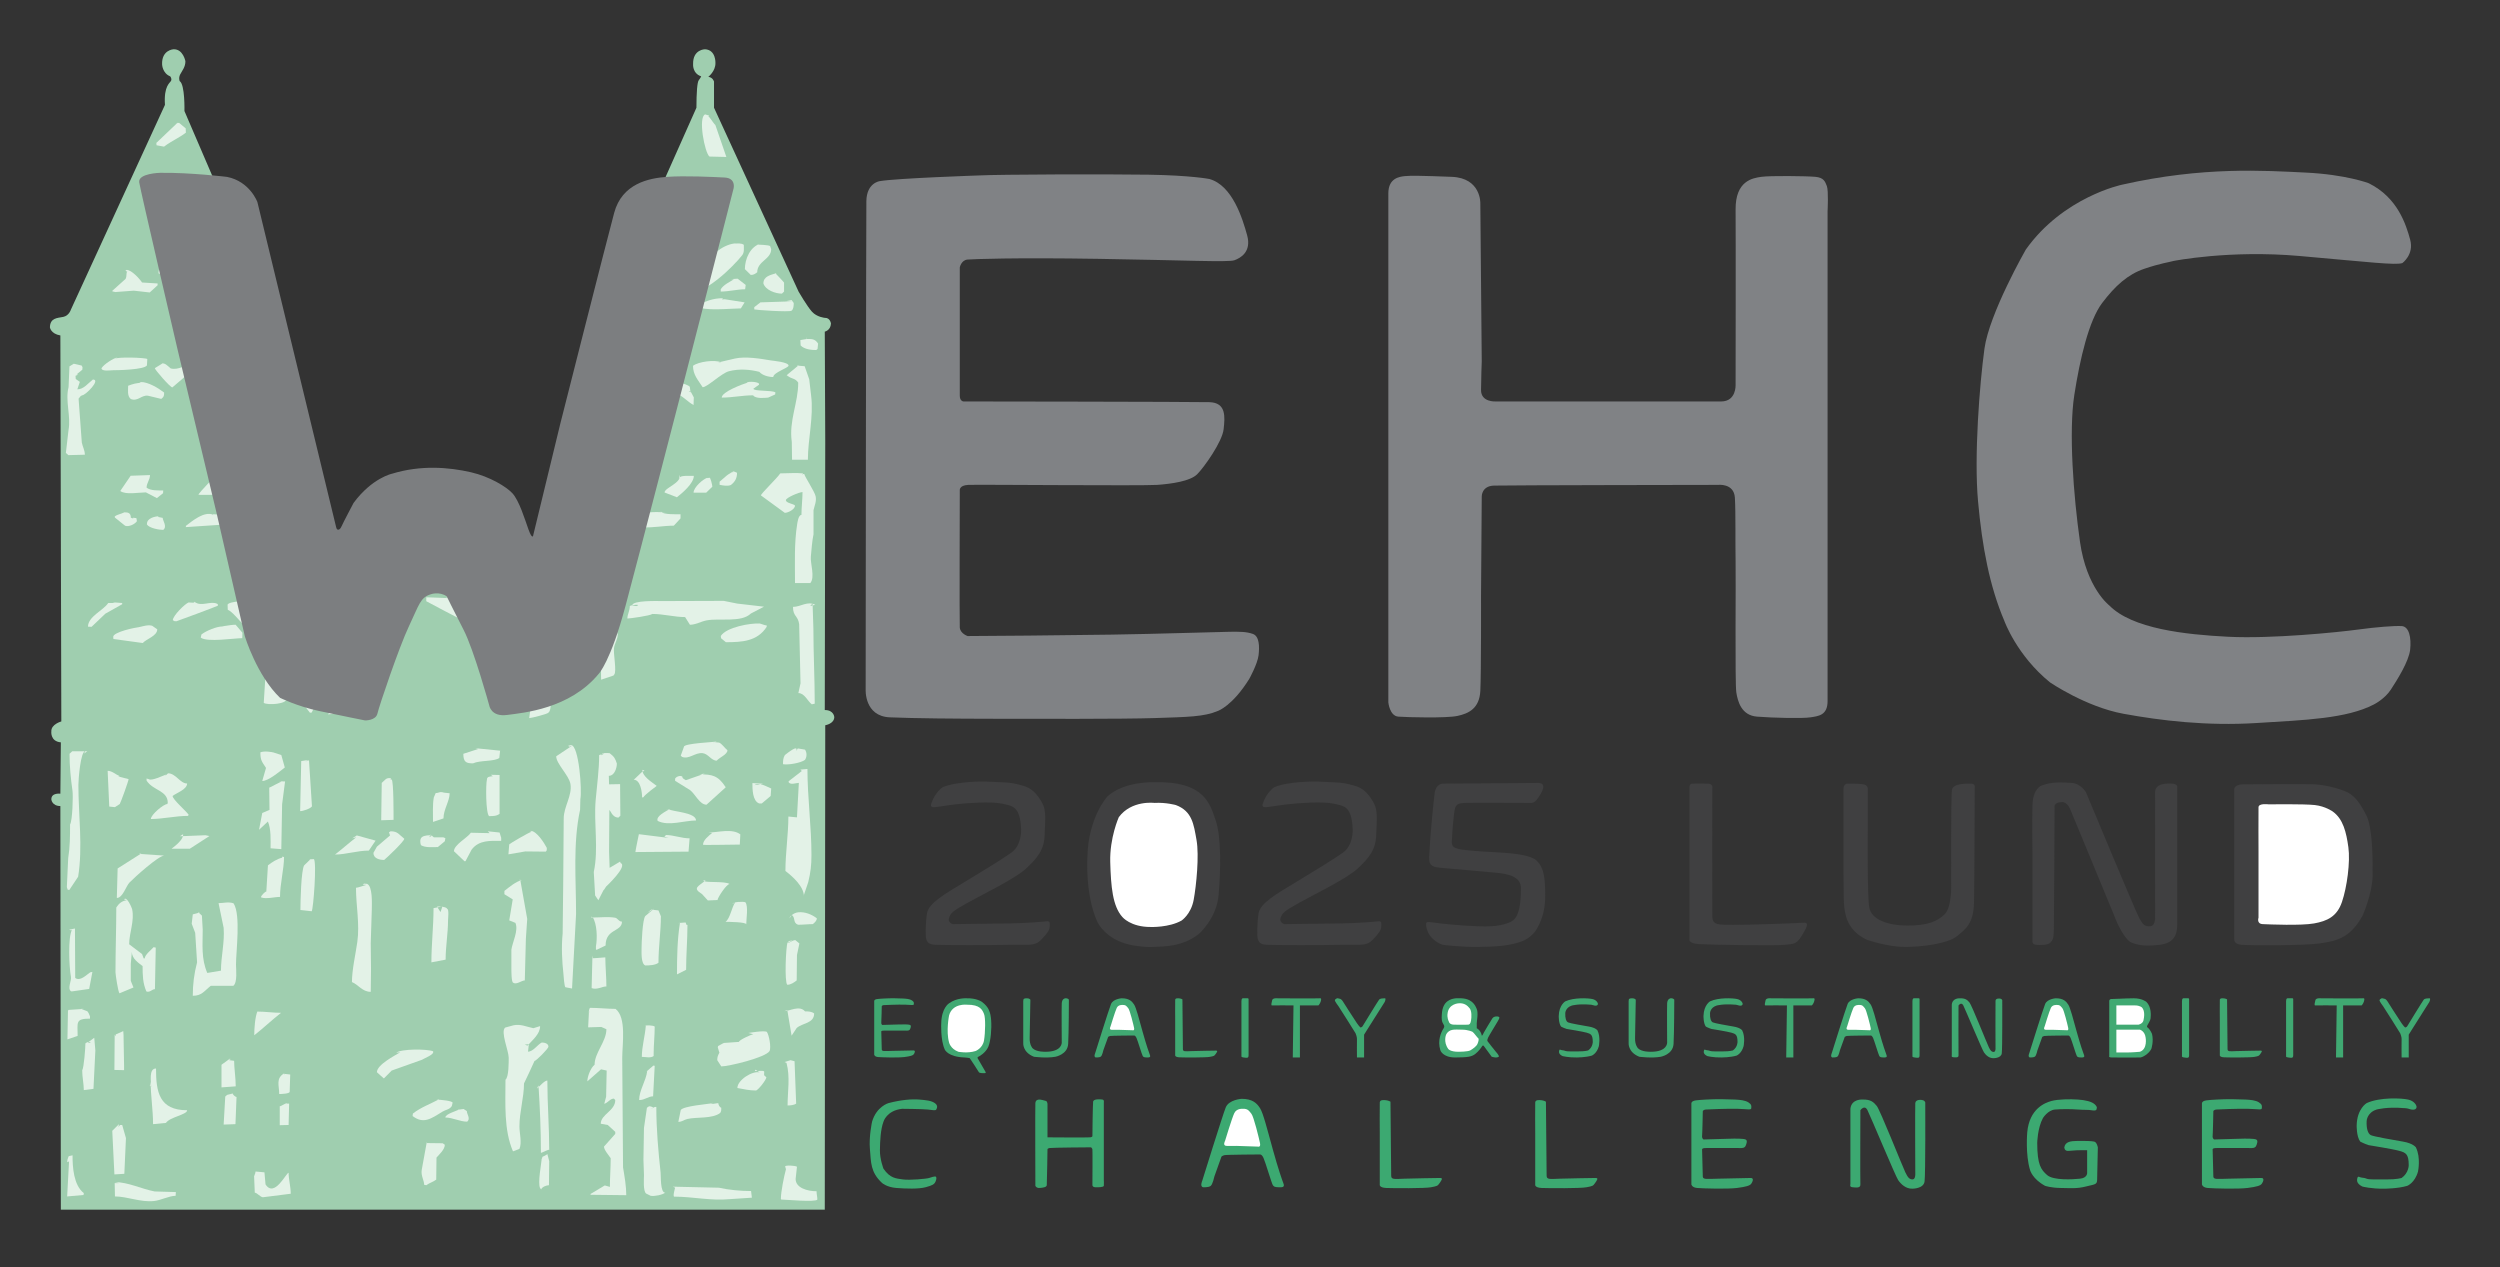 <svg xmlns="http://www.w3.org/2000/svg" xmlns:xlink="http://www.w3.org/1999/xlink" version="1.1" width="841.44pt" height="426.48pt" viewBox="0 0 841.44 426.48">
<rect x="0" y="0" width="841.44" height="426.48" fill="#333333" stroke="none"/>
<defs>
<clipPath id="clip_0">
<path transform="matrix(1,0,0,-1,0,426.48)" d="M0 0H841.44V426.48H0Z"/>
</clipPath>
</defs>
<g id="layer_1" data-name="Capa 1">
<g clip-path="url(#clip_0)">
<path transform="matrix(1,0,0,-1,303.6,373.2)" d="M0 0C0 0 6.891-.048 8.64-.24 10.389-.434 11.307-.662 11.52-.24 11.733 .182 12.232 1.092 11.04 1.92 9.848 2.748 8.199 2.912 5.76 3.12 3.32 3.327-.416 3.016-4.56 1.92-4.56 1.92-8.57 .797-10.08-4.32-10.08-4.32-11.195-9.333-10.8-13.681-10.405-18.027-10.665-21.298-6.72-24.96-6.72-24.96-5.12-26.393-1.92-26.641 1.279-26.888 5.512-27.038 7.92-26.4 10.328-25.763 10.9-25.353 11.28-24.479 11.659-23.607 11.663-22.887 11.28-22.8 10.896-22.714 9.856-23.007 9.12-23.28 8.384-23.554 2.486-24.099 .24-23.761-2.006-23.423-3.982-23.426-6.24-20.16-6.24-20.16-7.484-16.995-7.44-13.92-7.396-10.846-7.222-6.923-6.24-4.32-6.24-4.32-5.19-.586 0 0" fill="#3ca971" fill-rule="evenodd"/>
<path transform="matrix(1,0,0,-1,352.08,370.56)" d="M0 0C0 0-1.917 .568-2.4 .479-2.883 .393-3.51 .294-3.6-.72-3.69-1.733-3.6-28.56-3.6-28.56-3.6-28.56-3.278-29.365-2.16-29.28-1.042-29.194 .167-29.053 .24-28.32 .312-27.587 .48-16.32 .48-16.32 .48-16.32 .362-15.997 1.2-15.84 2.037-15.683 15.12-15.6 15.12-15.6 15.12-15.6 15.521-15.813 15.6-16.32 15.678-16.826 15.6-28.32 15.6-28.32 15.6-28.32 15.574-28.988 16.56-29.04 17.546-29.092 19.36-29.031 19.44-28.56 19.52-28.089 19.44-26.64 19.44-26.64V-.479C19.44-.479 19.65 .379 18.96 .479 18.27 .581 15.979 .771 15.84-.24 15.701-1.25 15.6-11.76 15.6-11.76 15.6-11.76 15.71-12.128 14.88-12.24 14.05-12.352 .48-12.24 .48-12.24V-.96C.48-.96 .432-.227 0 0" fill="#3ca971" fill-rule="evenodd"/>
<path transform="matrix(1,0,0,-1,417.84,369.84)" d="M0 0C0 0-4.236-.291-5.28-2.88-6.324-5.469-13.2-27.6-13.2-27.6-13.2-27.6-14.036-29.438-12.96-29.76-12.96-29.76-10.998-29.891-10.32-29.279-9.642-28.669-9.12-26.159-9.12-26.159L-6.72-19.439C-6.72-19.439-6.389-19.136-5.76-18.96-5.131-18.783 6.24-18.72 6.24-18.72 6.24-18.72 6.845-18.612 7.439-19.92 8.036-21.229 10.187-28.485 10.561-29.04 10.935-29.594 11.271-29.72 12.479-29.76 13.689-29.8 14.628-29.805 14.16-28.56 13.692-27.314 12.446-23.85 10.561-17.04 8.674-10.23 7.316-4.762 6.24-3.12 5.163-1.479 3.74 .019 0 0" fill="#3ca971" fill-rule="evenodd"/>
<path transform="matrix(1,0,0,-1,416.16,385.68)" d="M0 0 7.2-.24C7.2-.24 8.239-.596 7.92 .96 7.601 2.517 5.823 9.844 5.04 10.8 4.256 11.757 3.832 12.579 2.16 12.48 2.16 12.48 .085 12.71-.72 11.04-1.525 9.37-3.84 1.681-3.84 1.681-3.84 1.681-4.752 .062-3.36 0-1.968-.062 0 0 0 0" fill="#ffffff" fill-rule="evenodd"/>
<path transform="matrix(1,0,0,-1,464.4,381.6)" d="M0 0V-17.04C0-17.04-.336-18.131 2.159-18.24 4.655-18.35 15.254-18.397 17.279-18 19.306-17.603 19.465-17.58 20.159-16.56 20.854-15.539 21.428-14.828 20.159-14.88 18.892-14.932 11.497-14.979 8.159-15.12 4.822-15.262 3.882-15.409 3.84-14.16 3.798-12.91 3.6 10.8 3.6 10.8 3.6 10.8 2.98 11.186 2.159 11.28 1.339 11.375 .067 11.492 0 10.561-.068 9.629 0 0 0 0" fill="#3ca971" fill-rule="evenodd"/>
<path transform="matrix(1,0,0,-1,516.72,381.6)" d="M0 0V-17.04C0-17.04-.335-18.131 2.16-18.24 4.656-18.35 15.255-18.397 17.28-18 19.306-17.603 19.466-17.58 20.16-16.56 20.854-15.539 21.428-14.828 20.16-14.88 18.893-14.932 11.498-14.979 8.16-15.12 4.822-15.262 3.883-15.409 3.84-14.16 3.798-12.91 3.601 10.8 3.601 10.8 3.601 10.8 2.981 11.186 2.16 11.28 1.339 11.375 .068 11.492 0 10.561-.067 9.629 0 0 0 0" fill="#3ca971" fill-rule="evenodd"/>
<path transform="matrix(1,0,0,-1,569.28,371.28)" d="M0 0V-27.36C0-27.36 .136-28.387 1.92-28.561 3.704-28.734 12.21-28.967 15.359-28.561 18.51-28.154 19.715-27.765 20.16-27.12 20.604-26.477 21.187-25.153 19.92-25.2 18.652-25.247 12.396-25.373 8.88-25.44 5.363-25.508 3.872-25.795 3.84-24.72 3.808-23.646 3.6-15.601 3.6-15.601 3.6-15.601 3.46-15.085 5.04-15.12 6.62-15.155 14.653-15.058 15.84-15.12 17.026-15.183 17.89-15.156 18.239-14.4 18.59-13.644 18.956-12.552 18.239-12.24 17.522-11.929 14.976-11.905 12.479-12 9.984-12.095 4.08-12.24 4.08-12.24 4.08-12.24 3.497-11.896 3.6-11.04 3.702-10.185 3.84-2.641 3.84-2.641 3.84-2.641 4.181-2.202 4.8-2.16 5.419-2.118 12.044-1.825 15.6-1.92 19.155-2.016 20.115-2.415 20.16-1.681 20.204-.945 20.303-.485 19.2 .24 18.097 .965 16.361 1.104 14.64 1.2 12.919 1.295 8.102 1.41 5.04 1.2 1.978 .989 .222 1.052 0 0" fill="#3ca971" fill-rule="evenodd"/>
<path transform="matrix(1,0,0,-1,622.8,373.2)" d="M0 0V-25.44C0-25.44-.394-26.315 .72-26.4 1.833-26.485 3.447-26.786 3.36-25.44 3.272-24.095 3.36-.479 3.36-.479 3.36-.479 4.757 1.535 5.76-.479 6.764-2.496 15.201-22.721 16.08-24 16.959-25.279 18.637-26.979 20.88-26.88 20.88-26.88 24.617-26.911 24.96-24.479 25.304-22.05 25.2 2.16 25.2 2.16 25.2 2.16 25.054 2.674 24.479 2.88 23.907 3.086 21.94 3.23 21.84 1.92 21.74 .609 21.84-22.08 21.84-22.08 21.84-22.08 21.891-23.793 20.88-23.761 19.87-23.728 19.377-23.196 18.479-21.36 17.583-19.524 9.984-.385 8.88 .96 7.776 2.305 6.8 3.186 4.08 3.12 4.08 3.12 .35 3.416 0 0" fill="#3ca971" fill-rule="evenodd"/>
<path transform="matrix(1,0,0,-1,702.481,390.961)" d="M0 0V-3.84C0-3.84 .095-5.498-2.4-5.76-4.896-6.021-11.335-6.38-13.439-4.56-15.546-2.739-16.781-1.06-16.801 6.24-16.801 6.24-16.729 11.242-14.881 14.641-14.881 14.641-13.226 17.33-10.801 17.521-8.375 17.711-5.499 17.698-3.12 17.521-.742 17.343 .449 17.476 1.439 17.28 2.431 17.086 3.104 17.21 3.119 17.521 3.136 17.831 3.67 18.192 2.64 19.2 1.609 20.209-.564 20.695-3.12 20.881-5.676 21.065-9.802 21.004-12 20.4-14.199 19.797-19.435 17.821-20.16 9.841-20.16 9.841-20.822 2.381-19.2-2.88-19.2-2.88-18.425-5.848-14.16-8.159-14.16-8.159-12.282-8.835-8.881-8.88-5.479-8.925-3.431-9.15-.48-8.399 2.47-7.648 3.311-7.803 3.359-6.239 3.409-4.677 3.6 4.801 3.6 4.801 3.6 4.801 3.278 6.516 2.399 6.721 1.521 6.926-.654 6.995-3.12 6.961-5.586 6.926-7.345 6.704-7.681 4.801-7.681 4.801-7.702 3.432-6.24 3.601-4.779 3.769-2.179 3.87-1.681 3.841-1.183 3.811 0 3.841 0 3.841Z" fill="#3ca971" fill-rule="evenodd"/>
<path transform="matrix(1,0,0,-1,741.12,371.28)" d="M0 0V-27.36C0-27.36 .136-28.387 1.92-28.561 3.704-28.734 12.21-28.967 15.36-28.561 18.51-28.154 19.716-27.765 20.16-27.12 20.604-26.477 21.187-25.153 19.92-25.2 18.652-25.247 12.396-25.373 8.88-25.44 5.363-25.508 3.872-25.795 3.84-24.72 3.808-23.646 3.6-15.601 3.6-15.601 3.6-15.601 3.46-15.085 5.04-15.12 6.62-15.155 14.653-15.058 15.84-15.12 17.026-15.183 17.89-15.156 18.24-14.4 18.59-13.644 18.956-12.552 18.24-12.24 17.522-11.929 14.976-11.905 12.479-12 9.984-12.095 4.08-12.24 4.08-12.24 4.08-12.24 3.498-11.896 3.6-11.04 3.702-10.185 3.84-2.641 3.84-2.641 3.84-2.641 4.182-2.202 4.8-2.16 5.419-2.118 12.044-1.825 15.6-1.92 19.155-2.016 20.115-2.415 20.16-1.681 20.204-.945 20.304-.485 19.2 .24 18.097 .965 16.361 1.104 14.64 1.2 12.919 1.295 8.103 1.41 5.04 1.2 1.978 .989 .222 1.052 0 0" fill="#3ca971" fill-rule="evenodd"/>
<path transform="matrix(1,0,0,-1,797.28,385.44)" d="M0 0C0 0 8.218-1.319 10.319-1.92 12.422-2.521 13.446-2.948 13.438-6.72 13.438-6.72 13.484-9.328 11.04-11.04 11.04-11.04 9.364-11.563 6-11.521 2.635-11.479 .099-11.647-.721-11.28-1.539-10.912-2.369-11.002-2.88-10.8-3.392-10.598-3.694-10.438-3.84-11.04-3.985-11.644-4.331-12.851-2.16-13.92-2.16-13.92 .887-14.734 5.279-14.64 5.279-14.64 9.742-14.644 12.96-13.68 12.96-13.68 15.514-12.673 16.56-8.88 16.56-8.88 17.573-4.174 15.84-.72 15.84-.72 14.938 .616 11.52 1.2 8.1 1.784 1.744 2.892 .72 3.36-.306 3.828-.854 5.616-.721 8.16-.721 8.16-.635 10.944 2.64 12 2.64 12 6.104 12.971 11.76 12.479 11.76 12.479 12.79 12.477 13.438 12.24 14.09 12.003 14.803 11.865 15.359 12 15.917 12.135 16.097 12.556 16.08 12.96 16.062 13.364 15.389 14.885 13.199 15.36 11.011 15.835 3.706 16.211-.721 14.16-.721 14.16-3.931 12.308-4.08 6.72-4.08 6.72-4.197 2.961-2.88 1.2-2.88 1.2-1.369 .41 0 0" fill="#3ca971" fill-rule="evenodd"/>
<path transform="matrix(1,0,0,-1,377.5,336)" d="M0 0C0 0-2.854-.195-3.557-1.928-4.261-3.659-8.893-18.466-8.893-18.466-8.893-18.466-9.456-19.695-8.731-19.91-8.731-19.91-7.41-19.998-6.953-19.589-6.496-19.181-6.144-17.502-6.144-17.502L-4.527-13.006C-4.527-13.006-4.304-12.803-3.88-12.686-3.457-12.567 4.204-12.524 4.204-12.524 4.204-12.524 4.61-12.453 5.012-13.327 5.414-14.202 6.862-19.058 7.114-19.429 7.366-19.8 7.592-19.884 8.407-19.91 9.222-19.937 9.854-19.94 9.539-19.107 9.224-18.274 8.384-15.956 7.114-11.4 5.843-6.845 4.929-3.187 4.204-2.088 3.478-.989 2.52 .012 0 0" fill="#40a972" fill-rule="evenodd"/>
<path transform="matrix(1,0,0,-1,376.368,346.597)" d="M0 0 4.85-.16C4.85-.16 5.55-.398 5.335 .643 5.12 1.684 3.923 6.586 3.395 7.226 2.868 7.865 2.581 8.415 1.455 8.35 1.455 8.35 .057 8.503-.485 7.386-1.027 6.269-2.587 1.124-2.587 1.124-2.587 1.124-3.202 .041-2.264 0-1.326-.042 0 0 0 0" fill="#ffffff" fill-rule="evenodd"/>
<path transform="matrix(1,0,0,-1,625.42,336)" d="M0 0C0 0-2.854-.195-3.558-1.928-4.261-3.659-8.893-18.466-8.893-18.466-8.893-18.466-9.456-19.695-8.731-19.91-8.731-19.91-7.409-19.998-6.952-19.589-6.496-19.181-6.145-17.502-6.145-17.502L-4.527-13.006C-4.527-13.006-4.305-12.803-3.881-12.686-3.457-12.567 4.204-12.524 4.204-12.524 4.204-12.524 4.61-12.453 5.012-13.327 5.413-14.202 6.862-19.058 7.114-19.429 7.366-19.8 7.593-19.884 8.407-19.91 9.223-19.937 9.854-19.94 9.539-19.107 9.225-18.274 8.385-15.956 7.114-11.4 5.844-6.845 4.929-3.187 4.204-2.088 3.479-.989 2.52 .012 0 0" fill="#40a972" fill-rule="evenodd"/>
<path transform="matrix(1,0,0,-1,624.288,346.597)" d="M0 0 4.851-.16C4.851-.16 5.551-.398 5.336 .643 5.12 1.684 3.923 6.586 3.396 7.226 2.867 7.865 2.581 8.415 1.455 8.35 1.455 8.35 .058 8.503-.485 7.386-1.027 6.269-2.587 1.124-2.587 1.124-2.587 1.124-3.202 .041-2.264 0-1.325-.042 0 0 0 0" fill="#ffffff" fill-rule="evenodd"/>
<path transform="matrix(1,0,0,-1,691.899,336)" d="M0 0C0 0-2.854-.195-3.557-1.928-4.26-3.659-8.893-18.466-8.893-18.466-8.893-18.466-9.455-19.695-8.73-19.91-8.73-19.91-7.409-19.998-6.952-19.589-6.495-19.181-6.144-17.502-6.144-17.502L-4.526-13.006C-4.526-13.006-4.304-12.803-3.88-12.686-3.456-12.567 4.204-12.524 4.204-12.524 4.204-12.524 4.611-12.453 5.013-13.327 5.414-14.202 6.862-19.058 7.114-19.429 7.366-19.8 7.593-19.884 8.408-19.91 9.223-19.937 9.854-19.94 9.54-19.107 9.225-18.274 8.385-15.956 7.114-11.4 5.844-6.845 4.93-3.187 4.204-2.088 3.479-.989 2.52 .012 0 0" fill="#40a972" fill-rule="evenodd"/>
<path transform="matrix(1,0,0,-1,690.768,346.597)" d="M0 0 4.851-.16C4.851-.16 5.551-.398 5.336 .643 5.121 1.684 3.924 6.586 3.396 7.226 2.868 7.865 2.582 8.415 1.456 8.35 1.456 8.35 .058 8.503-.484 7.386-1.027 6.269-2.587 1.124-2.587 1.124-2.587 1.124-3.201 .041-2.264 0-1.325-.042 0 0 0 0" fill="#ffffff" fill-rule="evenodd"/>
<path transform="matrix(1,0,0,-1,656.926,338.101)" d="M0 0V-17.092C0-17.092-.266-17.679 .485-17.736 1.235-17.794 2.322-17.995 2.265-17.092 2.206-16.187 2.265-.322 2.265-.322 2.265-.322 3.206 1.031 3.882-.322 4.558-1.677 10.245-15.265 10.837-16.124 11.43-16.983 12.561-18.125 14.072-18.059 14.072-18.059 16.591-18.079 16.822-16.446 17.054-14.813 16.984 1.451 16.984 1.451 16.984 1.451 16.885 1.796 16.499 1.935 16.112 2.073 14.787 2.17 14.72 1.29 14.652 .409 14.72-14.834 14.72-14.834 14.72-14.834 14.753-15.985 14.072-15.963 13.392-15.94 13.06-15.584 12.455-14.351 11.851-13.117 6.729-.259 5.984 .645 5.24 1.548 4.582 2.14 2.749 2.096 2.749 2.096 .235 2.295 0 0" fill="#40a972" fill-rule="evenodd"/>
<path transform="matrix(1,0,0,-1,294.24,336.869)" d="M0 0V-18.108C0-18.108 .089-18.787 1.269-18.902 2.449-19.018 8.072-19.171 10.154-18.902 12.237-18.634 13.034-18.376 13.328-17.949 13.622-17.523 14.007-16.647 13.169-16.679 12.331-16.71 8.195-16.793 5.87-16.838 3.545-16.882 2.56-17.072 2.539-16.361 2.517-15.649 2.38-10.325 2.38-10.325 2.38-10.325 2.287-9.984 3.332-10.007 4.376-10.03 9.688-9.966 10.472-10.007 11.256-10.049 11.827-10.031 12.059-9.53 12.29-9.03 12.532-8.308 12.059-8.101 11.584-7.896 9.9-7.879 8.25-7.942 6.601-8.005 2.697-8.101 2.697-8.101 2.697-8.101 2.312-7.873 2.38-7.307 2.447-6.74 2.539-1.747 2.539-1.747 2.539-1.747 2.764-1.457 3.173-1.43 3.582-1.402 7.962-1.208 10.313-1.271 12.664-1.334 13.298-1.599 13.328-1.112 13.357-.625 13.422-.321 12.693 .159 11.963 .639 10.816 .731 9.678 .794 8.541 .857 5.356 .934 3.332 .794 1.307 .654 .146 .696 0 0" fill="#40a972" fill-rule="evenodd"/>
<path transform="matrix(1,0,0,-1,395.541,343.618)" d="M0 0V-11.446C0-11.446-.227-12.179 1.46-12.252 3.147-12.325 10.312-12.357 11.681-12.091 13.05-11.824 13.158-11.809 13.627-11.123 14.097-10.438 14.484-9.96 13.627-9.995 12.771-10.029 7.772-10.061 5.516-10.156 3.259-10.251 2.624-10.351 2.596-9.512 2.567-8.672 2.433 7.255 2.433 7.255 2.433 7.255 2.015 7.514 1.46 7.577 .905 7.642 .045 7.72 0 7.094-.046 6.468 0 0 0 0" fill="#40a972" fill-rule="evenodd"/>
<path transform="matrix(1,0,0,-1,747.141,343.618)" d="M0 0V-11.446C0-11.446-.229-12.179 1.46-12.252 3.146-12.325 10.312-12.357 11.681-12.091 13.05-11.824 13.158-11.809 13.627-11.123 14.097-10.438 14.484-9.96 13.627-9.995 12.771-10.029 7.771-10.061 5.516-10.156 3.26-10.251 2.624-10.351 2.596-9.512 2.566-8.672 2.434 7.255 2.434 7.255 2.434 7.255 2.015 7.514 1.46 7.577 .904 7.642 .046 7.72 0 7.094-.046 6.468 0 0 0 0" fill="#40a972" fill-rule="evenodd"/>
<path transform="matrix(1,0,0,-1,576.026,346.317)" d="M0 0C0 0 5.371-.864 6.744-1.259 8.118-1.652 8.787-1.933 8.783-4.405 8.783-4.405 8.813-6.115 7.215-7.238 7.215-7.238 6.12-7.579 3.921-7.553 1.722-7.526 .064-7.636-.471-7.396-1.006-7.154-1.548-7.213-1.882-7.08-2.217-6.948-2.414-6.842-2.51-7.238-2.604-7.634-2.83-8.425-1.411-9.126-1.411-9.126 .58-9.66 3.45-9.599 3.45-9.599 6.367-9.601 8.47-8.969 8.47-8.969 10.139-8.309 10.822-5.821 10.822-5.821 11.484-2.736 10.353-.472 10.353-.472 9.764 .404 7.528 .787 5.294 1.17 1.141 1.896 .471 2.203-.199 2.511-.558 3.683-.471 5.351-.471 5.351-.415 7.176 1.726 7.868 1.726 7.868 3.989 8.505 7.687 8.183 7.687 8.183 8.358 8.181 8.783 8.025 9.208 7.87 9.674 7.779 10.038 7.868 10.402 7.956 10.521 8.232 10.509 8.497 10.498 8.763 10.058 9.76 8.627 10.071 7.195 10.382 2.422 10.629-.471 9.284-.471 9.284-2.568 8.07-2.666 4.406-2.666 4.406-2.743 1.942-1.882 .787-1.882 .787-.895 .27 0 0" fill="#40a972" fill-rule="evenodd"/>
<path transform="matrix(1,0,0,-1,527.307,346.317)" d="M0 0C0 0 5.37-.864 6.744-1.259 8.118-1.652 8.787-1.933 8.783-4.405 8.783-4.405 8.813-6.115 7.215-7.238 7.215-7.238 6.12-7.579 3.921-7.553 1.722-7.526 .062-7.636-.471-7.396-1.006-7.154-1.548-7.213-1.883-7.08-2.217-6.948-2.415-6.842-2.51-7.238-2.604-7.634-2.83-8.425-1.412-9.126-1.412-9.126 .579-9.66 3.45-9.599 3.45-9.599 6.367-9.601 8.47-8.969 8.47-8.969 10.139-8.309 10.822-5.821 10.822-5.821 11.484-2.736 10.352-.472 10.352-.472 9.764 .404 7.528 .787 5.293 1.17 1.14 1.896 .471 2.203-.199 2.511-.559 3.683-.471 5.351-.471 5.351-.415 7.176 1.725 7.868 1.725 7.868 3.989 8.505 7.686 8.183 7.686 8.183 8.357 8.181 8.783 8.025 9.208 7.87 9.674 7.779 10.038 7.868 10.402 7.956 10.52 8.232 10.509 8.497 10.497 8.763 10.058 9.76 8.626 10.071 7.195 10.382 2.422 10.629-.471 9.284-.471 9.284-2.569 8.07-2.667 4.406-2.667 4.406-2.743 1.942-1.883 .787-1.883 .787-.896 .27 0 0" fill="#40a972" fill-rule="evenodd"/>
<path transform="matrix(1,0,0,-1,325.2,336)" d="M0 0C0 0-3.195 .189-5.76-1.681-5.76-1.681-8.293-3.166-8.4-8.4-8.4-8.4-8.709-14.02-7.2-17.28-7.2-17.28-6.161-19.754-.48-19.921-.48-19.921 1.048-20.056 1.2-20.16 1.351-20.266 4.32-24.961 4.32-24.961 4.32-24.961 4.83-25.208 5.52-25.2 6.209-25.192 6.808-25.312 6.48-24.721 6.151-24.127 3.84-20.16 3.84-20.16 3.84-20.16 3.721-19.786 4.08-19.681 4.438-19.574 6.606-18.274 7.44-16.32 8.273-14.366 8.609-10.164 8.4-7.44 8.19-4.717 7.662-2.976 5.28-1.2 5.28-1.2 3.517 .118 0 0" fill="#40a972" fill-rule="evenodd"/>
<path transform="matrix(1,0,0,-1,319.44,341.76)" d="M0 0C0 0-1.079-5.282 0-9.12 0-9.12 .448-11.225 3.12-12.239 3.12-12.239 6.121-12.852 8.88-12 8.88-12 11.309-11.101 11.76-8.399 12.211-5.699 12.3-.804 11.76 .479 11.22 1.764 10.529 3.654 6 3.601 6 3.601 1.13 4.172 0 0" fill="#ffffff" fill-rule="evenodd"/>
<path transform="matrix(1,0,0,-1,344.4,336.961)" d="M0 0V-14.159C0-14.159-.243-17.205 3.6-18.72 3.6-18.72 7.802-19.265 10.8-18.72 10.8-18.72 14.901-18.006 15.12-14.399 15.339-10.793 15.36 .479 15.36 .479 15.36 .479 15.152 1.015 14.16 .961 14.16 .961 13.044 .903 12.96-.72 12.876-2.342 12.96-13.92 12.96-13.92 12.96-13.92 13.14-17.072 7.44-17.039 7.44-17.039 4.403-17.161 3.12-15.84 3.12-15.84 2.1-14.76 2.16-12.479 2.22-10.199 2.4 .479 2.4 .479 2.4 .479 2.116 .983 1.2 .961 .284 .937 0 .878 0 0" fill="#40a972" fill-rule="evenodd"/>
<path transform="matrix(1,0,0,-1,420,336)" d="M0 0H-1.68C-1.68 0-2.171 .048-2.16-.961-2.149-1.969-2.16-19.44-2.16-19.44-2.16-19.44-2.369-19.839-1.44-19.921-.511-20.002 .245-20.337 .24-19.2 .235-18.062 .24-.479 .24-.479 .24-.479 .309 0 0 0" fill="#40a972" fill-rule="evenodd"/>
<path transform="matrix(1,0,0,-1,429.36,336)" d="M0 0C0 0-1.066 .021-1.2-.721-1.335-1.461-1.684-2.466-1.2-2.4-.717-2.336 5.521-2.4 5.521-2.4H6L5.76-19.921H8.159V-2.4H14.399C14.399-2.4 14.94-1.795 15.12-1.2 15.299-.604 15.511 .107 14.88 0 14.249-.108 0 0 0 0" fill="#40a972" fill-rule="evenodd"/>
<path transform="matrix(1,0,0,-1,451.2,336.24)" d="M0 0C0 0-1.006 .315-1.2 .24-1.396 .164-1.96-.158-1.92-.48-1.88-.803-.971-2.117-.72-2.4-.47-2.684 5.04-11.521 5.04-11.521 5.04-11.521 5.565-12.759 5.52-13.44 5.474-14.122 5.52-19.681 5.52-19.681H7.92V-12C7.92-12 8.094-11.729 9.12-10.08 10.146-8.432 14.88-.96 14.88-.96 14.88-.96 15.44 .288 14.88 .24 14.319 .191 13.374 .27 12.96-.24 12.546-.75 7.439-9.12 7.439-9.12 7.439-9.12 7.321-9.456 6.72-9.601 6.72-9.601 6.343-9.322 5.52-8.16 4.697-6.998 .72-.721 .72-.721 .72-.721 .362-.194 0 0" fill="#40a972" fill-rule="evenodd"/>
<path transform="matrix(1,0,0,-1,491.04,336)" d="M0 0C0 0-2.915 .332-4.56-1.681-4.56-1.681-5.671-2.813-5.76-5.521-5.76-5.521-5.975-7.187-5.521-8.16-5.065-9.135-4.613-9.281-5.28-10.32-5.946-11.359-7.302-14.17-6.24-17.521-6.24-17.521-5.479-19.943-1.2-19.921 3.078-19.896 4.271-19.678 5.52-18.721 6.769-17.764 7.68-16.32 7.68-16.32 7.68-16.32 8.012-15.561 8.4-16.08 8.788-16.601 11.04-19.681 11.04-19.681 11.04-19.681 11.886-19.909 12.24-19.921 12.595-19.932 13.583-19.876 13.44-19.44 13.297-19.005 12.707-18.271 12.24-17.761 11.771-17.25 9.6-14.4 9.6-14.4 9.6-14.4 9.411-14.099 9.84-13.2 10.27-12.302 12.424-8.87 12.96-7.921 13.496-6.971 13.843-6.478 13.44-6.24 13.037-6.004 11.796-6.008 11.28-6.721 10.764-7.434 8.4-11.521 8.4-11.521 8.4-11.521 7.733-12.998 7.68-12.479 7.627-11.963 7.08-10.624 6-10.08 6-10.08 5.999-9.13 6-8.4 6.001-7.671 6.578-5.006 6-3.601 5.422-2.195 4.279 .147 0 0" fill="#40a972" fill-rule="evenodd"/>
<path transform="matrix(1,0,0,-1,491.04,337.68)" d="M0 0C0 0-3.574-.084-3.84-3.6-3.84-3.6-4.056-4.842-3.36-6.24-3.36-6.24-3.226-7.157-1.68-7.2-.135-7.242 2.646-7.243 3.12-7.2 3.593-7.156 3.902-6.852 4.08-5.76 4.257-4.669 4.354-2.616 3.6-1.68 2.845-.743 1.831 .117 0 0" fill="#ffffff" fill-rule="evenodd"/>
<path transform="matrix(1,0,0,-1,495.6,347.28)" d="M0 0C0 0-1.444 .728-3.6 .72-5.755 .712-7.818 1.172-8.88-.96-8.88-.96-9.899-3.338-8.159-5.76-8.159-5.76-7.497-6.767-4.56-6.72-4.56-6.72-1.524-6.713-.72-6.24 .085-5.768 1.305-4.935 1.681-4.08 2.057-3.226 2.227-2.357 1.92-2.16 1.614-1.963 .476-.298 0 0" fill="#ffffff" fill-rule="evenodd"/>
<path transform="matrix(1,0,0,-1,548.16,336.961)" d="M0 0V-14.159C0-14.159-.243-17.205 3.6-18.72 3.6-18.72 7.802-19.265 10.8-18.72 10.8-18.72 14.9-18.006 15.12-14.399 15.339-10.793 15.359 .479 15.359 .479 15.359 .479 15.152 1.015 14.16 .961 14.16 .961 13.044 .903 12.96-.72 12.876-2.342 12.96-13.92 12.96-13.92 12.96-13.92 13.14-17.072 7.439-17.039 7.439-17.039 4.402-17.161 3.12-15.84 3.12-15.84 2.1-14.76 2.16-12.479 2.22-10.199 2.399 .479 2.399 .479 2.399 .479 2.116 .983 1.2 .961 .284 .937 0 .878 0 0" fill="#40a972" fill-rule="evenodd"/>
<path transform="matrix(1,0,0,-1,595.44,336)" d="M0 0C0 0-1.066 .021-1.2-.721-1.335-1.461-1.684-2.466-1.2-2.4-.717-2.336 5.52-2.4 5.52-2.4H6L5.76-19.921H8.159V-2.4H14.399C14.399-2.4 14.94-1.795 15.119-1.2 15.299-.604 15.511 .107 14.88 0 14.249-.108 0 0 0 0" fill="#40a972" fill-rule="evenodd"/>
<path transform="matrix(1,0,0,-1,645.84,336)" d="M0 0H-1.68C-1.68 0-2.171 .048-2.16-.961-2.148-1.969-2.16-19.44-2.16-19.44-2.16-19.44-2.369-19.839-1.439-19.921-.511-20.002 .245-20.337 .24-19.2 .235-18.062 .24-.479 .24-.479 .24-.479 .309 0 0 0" fill="#40a972" fill-rule="evenodd"/>
<path transform="matrix(1,0,0,-1,736.56,336)" d="M0 0H-1.68C-1.68 0-2.171 .048-2.159-.961-2.148-1.969-2.159-19.44-2.159-19.44-2.159-19.44-2.369-19.839-1.439-19.921-.511-20.002 .245-20.337 .24-19.2 .235-18.062 .24-.479 .24-.479 .24-.479 .309 0 0 0" fill="#40a972" fill-rule="evenodd"/>
<path transform="matrix(1,0,0,-1,771.6,336)" d="M0 0H-1.68C-1.68 0-2.171 .048-2.159-.961-2.148-1.969-2.159-19.44-2.159-19.44-2.159-19.44-2.369-19.839-1.439-19.921-.511-20.002 .245-20.337 .24-19.2 .235-18.062 .24-.479 .24-.479 .24-.479 .309 0 0 0" fill="#40a972" fill-rule="evenodd"/>
<path transform="matrix(1,0,0,-1,780.48,336)" d="M0 0C0 0-1.065 .021-1.199-.721-1.334-1.461-1.683-2.466-1.199-2.4-.716-2.336 5.521-2.4 5.521-2.4H6L5.761-19.921H8.16V-2.4H14.4C14.4-2.4 14.941-1.795 15.12-1.2 15.3-.604 15.512 .107 14.881 0 14.25-.108 0 0 0 0" fill="#40a972" fill-rule="evenodd"/>
<path transform="matrix(1,0,0,-1,802.8,336.24)" d="M0 0C0 0-1.005 .315-1.2 .24-1.396 .164-1.96-.158-1.92-.48-1.88-.803-.971-2.117-.72-2.4-.47-2.684 5.04-11.521 5.04-11.521 5.04-11.521 5.566-12.759 5.521-13.44 5.474-14.122 5.521-19.681 5.521-19.681H7.92V-12C7.92-12 8.095-11.729 9.12-10.08 10.146-8.432 14.88-.96 14.88-.96 14.88-.96 15.441 .288 14.88 .24 14.319 .191 13.374 .27 12.96-.24 12.546-.75 7.44-9.12 7.44-9.12 7.44-9.12 7.321-9.456 6.72-9.601 6.72-9.601 6.343-9.322 5.521-8.16 4.697-6.998 .72-.721 .72-.721 .72-.721 .362-.194 0 0" fill="#40a972" fill-rule="evenodd"/>
<path transform="matrix(1,0,0,-1,709.92,342.48)" d="M0 0V-12.96C0-12.96-.406-13.424 .96-13.44 2.326-13.456 10.028-13.502 10.561-13.44 11.092-13.378 13.208-12.391 14.16-10.56 14.16-10.56 15.019-8.092 14.4-5.52 14.4-5.52 13.946-4.368 13.2-3.6 13.2-3.6 12.608-3.27 12.72-2.88 12.832-2.491 13.811-1.186 13.92-.24 14.029 .705 14.211 3.665 12.48 5.28 12.48 5.28 11.1 6.497 8.16 6.48 5.221 6.464 1.336 6.197 .96 6.24 .584 6.283-.004 6.185 0 5.52 .004 4.855 0 0 0 0" fill="#40a972" fill-rule="evenodd"/>
<path transform="matrix(1,0,0,-1,712.32,339.6)" d="M0 0V-5.28H7.439C7.439-5.28 8.866-4.985 9.12-3.84 9.373-2.694 9.669-.72 8.64 .48 8.64 .48 7.931 1.214 6.239 1.2 4.549 1.187 0 1.2 0 1.2Z" fill="#ffffff" fill-rule="evenodd"/>
<path transform="matrix(1,0,0,-1,712.32,346.56)" d="M0 0H7.92C7.92 0 9.559-.454 9.84-2.64 9.84-2.64 10.584-6.51 7.92-7.439 7.92-7.439 5.089-7.707 3.359-7.68 1.631-7.652 0-7.68 0-7.68Z" fill="#ffffff"/>
<path transform="matrix(1,0,0,-1,331.44,263.04)" d="M0 0C0 0-9.3 .151-14.16-1.921-14.16-1.921-16.743-3.576-18-7.44-18-7.44-18.597-8.727-17.04-8.641-15.483-8.555-13.531-8.124-9.84-7.681-6.149-7.237 2.152-6.652 5.76-7.44 9.369-8.229 11.921-8.236 12.24-16.08 12.24-16.08 12.589-21.421 8.88-24 5.171-26.58-1.16-30.426-7.2-34.08-13.24-37.735-18.917-40.926-19.44-44.4-19.963-47.876-19.975-52.31-19.68-53.04-19.385-53.771-19.241-54.84-16.56-54.96-13.879-55.081 1.971-55.113 8.4-54.96 14.83-54.808 16.759-55.547 18.96-53.28 21.161-51.014 21.818-49.902 21.84-48.96 21.862-48.019 22.198-46.893 20.88-47.04 19.562-47.188 14.622-47.65 8.4-47.761 2.179-47.87-10.8-48-10.8-48-10.8-48-12.607-47.394-12-45.841-11.393-44.287-11.093-43.765-5.76-40.801-.427-37.836 10.243-32.704 13.92-29.28 17.597-25.857 20.017-23.065 20.16-18 20.303-12.938 20.845-9.76 19.2-6.96 17.555-4.161 15.845-2.232 12.96-1.44 10.075-.648 9.145-.385 5.52-.24 1.895-.096 0 0 0 0" fill="#404041" fill-rule="evenodd"/>
<path transform="matrix(1,0,0,-1,443.04,263.04)" d="M0 0C0 0-9.3 .151-14.16-1.921-14.16-1.921-16.743-3.576-18-7.44-18-7.44-18.597-8.727-17.04-8.641-15.483-8.555-13.531-8.124-9.84-7.681-6.149-7.237 2.151-6.652 5.76-7.44 9.368-8.229 11.922-8.236 12.24-16.08 12.24-16.08 12.589-21.421 8.88-24 5.171-26.58-1.16-30.426-7.2-34.08-13.24-37.735-18.917-40.926-19.44-44.4-19.963-47.876-19.976-52.31-19.68-53.04-19.385-53.771-19.241-54.84-16.56-54.96-13.879-55.081 1.971-55.113 8.4-54.96 14.829-54.808 16.759-55.547 18.96-53.28 21.161-51.014 21.818-49.902 21.84-48.96 21.861-48.019 22.198-46.893 20.88-47.04 19.562-47.188 14.621-47.65 8.4-47.761 2.179-47.87-10.8-48-10.8-48-10.8-48-12.607-47.394-12-45.841-11.393-44.287-11.093-43.765-5.76-40.801-.427-37.836 10.243-32.704 13.92-29.28 17.597-25.857 20.017-23.065 20.16-18 20.304-12.938 20.845-9.76 19.2-6.96 17.555-4.161 15.845-2.232 12.96-1.44 10.075-.648 9.145-.385 5.52-.24 1.896-.096 0 0 0 0" fill="#404041" fill-rule="evenodd"/>
<path transform="matrix(1,0,0,-1,388.32,263.28)" d="M0 0C0 0-10.021 .378-15.6-4.8-15.6-4.8-21.992-11.729-22.32-24.96-22.32-24.96-23.199-37.775-18.96-47.04-18.96-47.04-16.323-52.903-7.92-54.72-7.92-54.72-3.935-55.618-.24-55.44 3.456-55.263 9.54-55.44 15.12-51.12 15.12-51.12 21.137-45.982 21.84-37.92 22.543-29.858 22.784-18.564 20.88-12.96 18.977-7.355 17.178 .473 0 0" fill="#404041" fill-rule="evenodd"/>
<path transform="matrix(1,0,0,-1,388.56,270.24)" d="M0 0C0 0-7.708 1.01-12-4.8-12-4.8-15.106-11.737-14.88-19.92-14.653-28.104-14.092-34.752-10.8-38.4-10.8-38.4-8.052-41.816-1.2-41.76-1.2-41.76 4.876-41.99 9.12-39.601 9.12-39.601 12.304-37.487 13.2-32.641 14.096-27.794 15.099-17.733 14.16-12.48 13.221-7.229 12.716-2.78 7.2-.721 7.2-.721 3.872 .222 0 0" fill="#ffffff" fill-rule="evenodd"/>
<path transform="matrix(1,0,0,-1,517.68,263.52)" d="M0 0-32.16-.24C-32.16-.24-34.391-.3-34.8-3.36-35.209-6.42-36.244-17.177-36.479-21.84-36.716-26.503-37.395-28.162-32.88-28.56-28.364-28.958-18.111-29.831-13.92-30.24-9.729-30.649-5.712-31.638-5.76-35.52-5.808-39.402-6.037-45.04-8.88-46.56-8.88-46.56-11.109-47.998-15.84-48.24-20.57-48.482-29.589-47.683-32.88-47.28-36.171-46.878-37.602-46.494-37.68-47.28-37.758-48.065-37.583-52.349-32.16-54.479-32.16-54.479-25.857-55.278-20.16-55.2-14.462-55.121-9.12-54.89-4.8-53.04-4.8-53.04-1.942-51.751-.479-49.2 .983-46.649 2.429-43.299 2.4-37.92 2.372-32.541 2.173-28.725-.479-26.16-.479-26.16-1.66-24.728-6.72-24-11.778-23.271-17.322-23.286-22.319-22.8-27.317-22.312-29.156-22.125-29.04-19.68-28.923-17.234-28.378-9.291-27.84-8.16-27.301-7.029-26.396-6.81-24.72-6.72-23.043-6.63-4.632-6.723-3.359-6.72-2.088-6.717-1.426-7.056 0-5.04 1.427-3.024 3.133-.027 0 0" fill="#404041" fill-rule="evenodd"/>
<path transform="matrix(1,0,0,-1,568.64,279.6)" d="M0 0V-36.479C0-36.479-.568-37.899 3.12-38.16 6.809-38.42 29.599-38.734 32.16-38.399 34.723-38.065 35.93-38.402 37.681-35.52 39.431-32.638 40.495-30.803 38.399-30.96 36.306-31.117 19.685-31.739 14.641-31.68 9.597-31.62 7.729-31.835 7.681-28.8 7.631-25.765 7.681 14.16 7.681 14.16 7.681 14.16 8.113 15.779 6.24 15.84 4.367 15.901 .96 15.84 .96 15.84 .96 15.84 .021 15.939 0 14.64-.022 13.341 0 0 0 0" fill="#404041" fill-rule="evenodd"/>
<path transform="matrix(1,0,0,-1,620.481,285.36)" d="M0 0C0 0-.076-18.228 .239-19.92 .555-21.612 .71-27.637 7.92-30.96 7.92-30.96 14.799-33.347 20.64-33.36 26.48-33.373 35.114-32.234 38.159-29.76 41.205-27.286 43.752-25.422 43.92-18.48 44.087-11.538 44.159 20.399 44.159 20.399 44.159 20.399 44.442 21.588 42.96 21.6 41.477 21.611 36.823 21.78 36.479 19.439 36.136 17.1 36.239-12 36.239-12 36.239-12 36.569-19.83 34.079-22.32 31.589-24.811 28.226-26.144 21.6-26.16 14.974-26.177 9.305-24.178 8.64-19.92 7.974-15.663 8.159 5.76 8.159 5.76V19.68C8.159 19.68 8.431 21.028 6.72 21.36 5.009 21.691 1.199 21.6 1.199 21.6 1.199 21.6-.016 21.427 0 19.92 .015 18.413 0 0 0 0" fill="#404041" fill-rule="evenodd"/>
<path transform="matrix(1,0,0,-1,684.08,287.04)" d="M0 0V-29.761C0-29.761-.186-30.819 1.2-30.96 2.584-31.102 5.21-31.095 6-30.24 6.79-29.386 7.11-29.129 7.2-25.921 7.29-22.712 7.439 15.84 7.439 15.84 7.439 15.84 7.691 17.002 9.6 17.04 9.6 17.04 11.449 17.612 12.72 14.64 13.991 11.667 27.6-21.36 27.6-21.36 27.6-21.36 29.953-27.813 32.88-30 32.88-30 35.459-31.408 39.6-31.2 43.741-30.993 48.744-30.968 48.72-24.24 48.696-17.513 48.72 22.079 48.72 22.079 48.72 22.079 48.992 23.179 47.04 23.279 45.088 23.38 41.32 23.42 41.28 20.399 41.239 17.379 41.28-21.841 41.28-21.841 41.28-21.841 41.373-24.666 39.6-24.721 37.826-24.775 37.281-24.366 36-22.08 34.719-19.795 18 20.399 18 20.399 18 20.399 16.211 23.366 13.2 23.52 10.188 23.673 6.652 24.082 2.88 22.56 2.88 22.56 .157 21.51 0 16.079-.157 10.649 0 0 0 0" fill="#404041" fill-rule="evenodd"/>
<path transform="matrix(1,0,0,-1,752,283.2)" d="M0 0V-32.88C0-32.88-.282-34.578 2.4-34.8 5.082-35.022 23.875-35.107 28.8-34.32 33.726-33.533 38.792-33.021 43.2-24.96 43.2-24.96 46.495-17.546 46.56-11.521 46.625-5.495 46.547 4.729 44.4 8.88 42.253 13.03 40.423 15.758 36.96 17.04 33.497 18.321 30.187 19.001 27.36 19.2 24.532 19.398 2.64 19.2 2.64 19.2 2.64 19.2-.03 19.075 0 17.521 .03 15.964 0 0 0 0" fill="#404041" fill-rule="evenodd"/>
<path transform="matrix(1,0,0,-1,760.16,286.56)" d="M0 0V-22.32C0-22.32-.741-24.377 1.439-24.479 3.621-24.582 14.367-25.033 18.72-24.24 23.073-23.447 26.393-21.98 28.08-17.04 29.768-12.099 30.941-3.563 30.24 1.44 29.539 6.443 28.507 10.908 24.96 13.44 24.96 13.44 22.5 15.2 18.96 15.6 15.42 16 3.359 15.84 3.359 15.84 3.359 15.84 .054 16.285 0 14.88-.054 13.475 0 0 0 0" fill="#ffffff" fill-rule="evenodd"/>
<path transform="matrix(1,0,0,-1,77.76,73.86)" d="M0 0-15.68 36.48C-15.68 36.48-15.463 45.416-17.28 46.56-17.28 46.56-17.735 47.596-17.12 48.8-16.505 50.004-15.317 51.324-15.36 53.28-15.36 53.28-16.148 57.4-19.36 57.28-19.36 57.28-23.403 57.073-23.2 52.16-23.2 52.16-23.104 49.227-20.48 48.16-20.48 48.16-19.859 47.487-20.16 46.72-20.46 45.953-22.686 45.098-22.24 38.56L-53.92-30.4C-53.92-30.4-54.535-32.412-56.48-32.8-58.425-33.189-60.903-33.103-60.96-36.32-60.96-36.32-60.677-38.5-57.44-39.04L-57.12-168.96C-57.12-168.96-60.604-169.902-60.48-172.32-60.48-172.32-60.922-175.658-57.28-176L-57.44-193.28C-57.44-193.28-60.528-192.862-60.48-195.2-60.48-195.2-60.303-197.404-57.44-197.44L-57.28-333.28H199.84L200-170.24C200-170.24 202.985-169.762 203.04-167.521 203.04-167.521 202.941-165.122 199.84-165.12L200-74.56 199.84-37.76C199.84-37.76 201.798-37.377 201.92-35.04 201.92-35.04 201.683-33.038 199.84-33.12 199.84-33.12 197.176-32.887 195.52-31.04 193.864-29.193 191.04-24.32 191.04-24.32L162.56 37.6V46.4C162.56 46.4 162.216 47.802 160.64 48 160.64 48 163.092 49.894 163.04 52.64 163.04 52.64 163.256 57.096 159.52 57.28 159.52 57.28 155.423 57.26 155.52 52.32 155.52 52.32 155.216 49.163 158.24 48.16 158.24 48.16 157.985 47.547 157.44 46.88 156.895 46.213 156.657 42.675 156.64 37.6L145.6 12.8 113.28-118.24C113.28-118.24 103.841-121.293 100.16-119.2 96.479-117.107 84.16-103.04 84.16-103.04L58.24-101.12 46.72-112.48 36.48-130.08 23.68-92.48Z" fill="#9fceaf" fill-rule="evenodd"/>
<path transform="matrix(1,0,0,-1,59.911,41.155)" d="M0 0C-2.429-2.315-4.859-4.63-7.288-6.945-7.268-7.208-7.248-7.473-7.228-7.737L-4.698-8.203C-2.331-6.366 .381-5.25 2.65-3.496 2.63-3.014 2.609-2.532 2.589-2.051 1.847-1.429 1.104-.808 .361-.187 .06-.233-.241-.28-.542-.327H-.241C-.161-.218-.081-.109 0 0" fill="#e3f2e7" fill-rule="evenodd"/>
<path transform="matrix(1,0,0,-1,58.344,72.429)" d="M0 0C-1.048-.744-7.228-3.451-7.228-4.381-7.288-4.832-7.348-5.282-7.409-5.732-6.425-6.323-5.44-6.914-4.457-7.504-1.893-7.504 1.2-5.544 3.132-4.055 3.252-3.247 3.373-2.439 3.493-1.631 2.947-.357 .923-.093-.301-.093-.462-.249-.623-.404-.783-.56" fill="#e3f2e7" fill-rule="evenodd"/>
<path transform="matrix(1,0,0,-1,43.105,90.839)" d="M0 0C-.854-1.059-.276-1.934-.843-3.029-2.329-4.365-3.814-5.702-5.3-7.037V-7.224L-4.276-7.457C-2.208-7.301-.14-7.146 1.928-6.991 3.714-7.192 5.501-7.395 7.289-7.597 8.171-6.789 9.055-5.981 9.938-5.173V-4.567C8.192-4.458 6.445-4.35 4.698-4.241 3.878-2.968 1.158 0-.481 0-.622-.093-.763-.186-.903-.279L-.421-.559C-.281-.373-.14-.187 0 0" fill="#e3f2e7" fill-rule="evenodd"/>
<path transform="matrix(1,0,0,-1,59.368,85.572)" d="M0 0C-3.311 .427-6.023-3.542-6.023-6.432-5.501-6.603-4.979-6.773-4.457-6.944-2.771-6.513-2.36-4.148-.361-4.148-.321-4.63-.281-5.112-.241-5.593-1.3-7.221-3.373-7.708-3.373-10.207-2.69-10.922-2.007-11.637-1.325-12.351 .616-12.351 2.104-12.477 3.976-11.512 4.257-11.155 4.538-10.797 4.819-10.44 5.465-7.432 5.075-4.2 3.433-1.678 2.224-1.055 1.017-.419-.361-.419-.241-.28-.121-.14 0 0" fill="#e3f2e7" fill-rule="evenodd"/>
<path transform="matrix(1,0,0,-1,25.786,126.013)" d="M0 0C.643 .528 1.285 1.057 1.927 1.585 1.947 1.865 1.967 2.145 1.987 2.424 1.887 2.61 1.787 2.797 1.686 2.983 .803 3.185-.081 3.387-.964 3.589-1.446 3.294-1.928 2.999-2.409 2.703-2.51 .373-2.61-1.958-2.71-4.288-3.893-8.882-1.864-14.037-2.71-18.643-3.012-21.237-3.313-23.832-3.614-26.426-3.333-26.675-3.052-26.923-2.771-27.172-.924-27.125 .924-27.079 2.771-27.032 2.771-25.508 2.045-24.437 1.747-22.93 1.385-18.006 1.024-13.08 .663-8.156 .703-8.109 .743-8.063 .783-8.016 .984-7.768 1.185-7.519 1.385-7.271 1.545-7.193 1.706-7.115 1.867-7.037 3.012-7.037 8.263-1.724 5.481-1.724 3.86-2.976 2.379-5.034 .241-5.034 .522-4.195 .803-3.355 1.084-2.517L-.301-1.538C-.321-1.181-.341-.823-.361-.466-.06-.342 .241-.217 .542-.093 .361-.062 .181-.031 0 0" fill="#e3f2e7" fill-rule="evenodd"/>
<path transform="matrix(1,0,0,-1,39.639,120.233)" d="M0 0C-1.48-.353-4.566-2.276-5.481-3.682-5.481-4.888-2.37-4.381-1.747-4.381 .139-4.381 8.877-4.209 9.818-2.75 9.858-2.036 9.898-1.321 9.938-.606 9.322-.131-.269 .209-1.325-.606" fill="#e3f2e7" fill-rule="evenodd"/>
<path transform="matrix(1,0,0,-1,54.817,122.237)" d="M0 0C-.903-.559-1.807-1.119-2.71-1.678-2.71-2.183 2.471-8.156 3.192-8.156 4.919-6.681 6.646-5.204 8.373-3.729 11.91-.99 17.456-1.915 19.214 3.542 19.153 3.869 19.093 4.195 19.033 4.521 14.566 5.379 7.745-3.093 2.65-1.771 1.634-.986 .675 .357-.723-.187" fill="#e3f2e7" fill-rule="evenodd"/>
<path transform="matrix(1,0,0,-1,47.71,128.856)" d="M0 0C-1.684 0-3.037-.377-4.578-.979-4.578-2.301-4.953-4.455-3.674-5.453-1.29-6.368-.053-3.998 2.108-4.334 3.594-4.692 5.08-5.049 6.565-5.406 7.477-4.702 7.529-4.367 7.529-3.263 5.452-1.659 2.152 .28-.301 .28-.482 .202-.663 .125-.844 .047" fill="#e3f2e7" fill-rule="evenodd"/>
<path transform="matrix(1,0,0,-1,70.658,128.996)" d="M0 0C-1.823-.586-6.144-2.786-6.144-4.987-4.358-6.366 1.355-2.385 2.771-1.305V-.419C1.934 .866-.177-.511-.904-1.072" fill="#e3f2e7" fill-rule="evenodd"/>
<path transform="matrix(1,0,0,-1,52.77,167.679)" d="M0 0 2.108 1.677 2.168 2.61C.413 2.61-2.062 2.484-3.433 3.542-3.433 5.145-2.289 6.145-2.289 7.783-4.457 7.706-6.626 7.628-8.794 7.55-9.958 5.842-11.123 4.132-12.288 2.424-10.511 1.05-5.931 1.958-3.674 1.958-2.45 1.32-1.225 .683 0 .046Z" fill="#e3f2e7" fill-rule="evenodd"/>
<path transform="matrix(1,0,0,-1,74.332,163.392)" d="M0 0C1.12 1.388 3.192 3.029 3.192 4.895 1.927 4.708 .662 4.521-.603 4.335-1.415 3.707-7.529-2.584-7.529-3.122-7.345-3.264 5.595-3.126 6.083-2.749 6.425-2.299 6.766-1.848 7.107-1.398V-.512C4.759-.279 2.409-.046 .061 .187 .04 .125 .02 .062 0 0" fill="#e3f2e7" fill-rule="evenodd"/>
<path transform="matrix(1,0,0,-1,44.879,174.531)" d="M0 0C-.281 .093-.562 .187-.843 .279-.843 1.848-1.696 2.098-3.011 2.098-4.136 1.514-5.342 1.419-6.264 .699-6.244 .575-6.224 .451-6.204 .326-5.06-.59-3.915-1.507-2.771-2.424-1.546-2.893 .544-1.9 1.205-.886 1.145-.543 1.084-.202 1.024 .14 .643 .187 .261 .233-.12 .279-.08 .187-.04 .093 0 0" fill="#e3f2e7" fill-rule="evenodd"/>
<path transform="matrix(1,0,0,-1,53.492,173.738)" d="M0 0C-1.441-.093-4.035-.656-4.035-2.61V-2.797C-3.242-4.015 .05-4.614 1.446-4.614 2.888-3.488 1.265-1.519 1.265-.559 .703-.451 .141-.342-.421-.233-.281-.155-.14-.078 0 0" fill="#e3f2e7" fill-rule="evenodd"/>
<path transform="matrix(1,0,0,-1,71.78,173.265)" d="M0 0C-2.98 1.318-6.97-1.995-9.215-3.728V-4.147C-4.839-3.853-.461-3.557 3.915-3.262 6.555-3.516 8.973-5.313 11.745-5.313 11.866-5.173 11.986-5.033 12.106-4.894 12.456-4.08 12.588-3.791 12.588-2.889 8.344-1.788 4.04 .187-.121 .187V-.186C-.08-.124-.04-.062 0 0" fill="#e3f2e7" fill-rule="evenodd"/>
<path transform="matrix(1,0,0,-1,38.652,202.954)" d="M0 0H-2.229C-3.831-2.487-9.034-4.536-9.034-7.97-8.633-7.985-8.231-8.001-7.83-8.017-6.284-6.541-4.738-5.064-3.192-3.589-1.305-2.533 .583-1.476 2.47-.419V0C1.385 .078 .301 .155-.783 .233" fill="#e3f2e7" fill-rule="evenodd"/>
<path transform="matrix(1,0,0,-1,46.964,211.11)" d="M0 0C-1.344 0-8.854-1.643-8.854-3.216-8.834-3.465-8.814-3.713-8.794-3.962-5.501-4.412-2.208-4.863 1.084-5.313 2.268-3.94 5.963-2.968 5.963-.699 5.381-.295 4.798 .109 4.216 .512 2.354 .993 .476-.046-1.024-.046" fill="#e3f2e7" fill-rule="evenodd"/>
<path transform="matrix(1,0,0,-1,65.877,202.907)" d="M0 0C-.803 .046-1.606 .093-2.409 .139-3.648-.336-7.709-4.347-7.709-5.826L-7.167-6.153C-6.947-6.168-6.726-6.184-6.505-6.199-6.426-6.199 7.393-1.108 7.469-.933 7.449-.762 7.429-.59 7.409-.419 7.349-.389 7.288-.357 7.228-.326 5.095 .773 1.901-1.401-.301 .279H-.361C-.401 .295-.442 .311-.482 .326-.502 .341-.522 .357-.542 .373-.662 .232-.783 .093-.903-.047" fill="#e3f2e7" fill-rule="evenodd"/>
<path transform="matrix(1,0,0,-1,88.404,202.115)" d="M0 0C-2.582-.181-9.464 .107-11.504-1.072-11.605-1.165-11.705-1.258-11.806-1.352-11.786-1.942-11.765-2.532-11.745-3.123-9.511-3.987-6.337-9.229-4.698-9.229-4.558-8.079-4.417-6.929-4.277-5.779-3.18-4.252 1.264-2.451 1.264-.606 .763-.311 .26-.016-.241 .28-.462 .171-.683 .062-.904-.046" fill="#e3f2e7" fill-rule="evenodd"/>
<path transform="matrix(1,0,0,-1,74.972,210.83)" d="M0 0C-1.99 0-5.559-1.454-7.167-2.704L-7.408-3.776C-5.271-5.423 3.86-3.961 6.566-3.961 6.586-3.356 6.606-2.75 6.626-2.145 5.863-1.243 5.1-.342 4.337 .559 2.467 .559-1.626-.28-1.626-.28" fill="#e3f2e7" fill-rule="evenodd"/>
<path transform="matrix(1,0,0,-1,90.933,207.428)" d="M0 0C-1.935-.681-6.023-2.636-6.023-5.127-5.602-5.235-5.18-5.344-4.758-5.453-2.413-4.723 .19-3.595 2.108-2.097 2.309-1.507 2.51-.917 2.711-.326 2.023 .741 .467-.559-.181-.559-.121-.373-.06-.187 0 0" fill="#e3f2e7" fill-rule="evenodd"/>
<path transform="matrix(1,0,0,-1,93.589,213.815)" d="M0 0C-.904-.109-1.807-.218-2.711-.327-4.131-.879-3.615-4.396-3.734-5.5-4.096-11.248-4.458-16.997-4.819-22.745-3.693-23.624 3.505-23.214 2.831-21.113 .732-19.495-1.084-16.354-1.084-13.657 1.495-11.642 5.137-6.795 4.216-3.217 3.514-2.128 2.05-.2 .723 .186 .521 .278 .321 .373 .12 .464 .08 .31 .04 .154 0 0" fill="#e3f2e7" fill-rule="evenodd"/>
<path transform="matrix(1,0,0,-1,106.056,230.361)" d="M0 0C-1.834-.203-3.221-1.896-4.457-3.17-4.577-3.962-4.698-4.755-4.818-5.547-4.64-5.824-1.747-9.509-1.747-9.509H-1.204C-.285-8.321 2.16-.906 1.205 .326 .564 .622-.564 .59-1.144 .139" fill="#e3f2e7" fill-rule="evenodd"/>
<path transform="matrix(1,0,0,-1,111.116,233.018)" d="M0 0C.705-1.962 1.31-4.156 .301-6.105-.04-6.541-.381-6.976-.723-7.411 2.165-7.411 7.348-5.51 7.348-2.33 6.525-.418 3.329 .326 1.446 .326 1.285 .171 1.125 .016 .964-.14 .923-.233 .883-.326 .843-.419" fill="#e3f2e7" fill-rule="evenodd"/>
<path transform="matrix(1,0,0,-1,150.886,201.308)" d="M0 0C-2.469 .093-4.939 .187-7.409 .279V-1.049C-7.409-1.049 3.785-7.037 4.697-7.34 5.54-7.574 6.383-7.807 7.227-8.04 7.227-4.352 3.43-2.451 1.716 .209H-.995" fill="#e3f2e7" fill-rule="evenodd"/>
<path transform="matrix(1,0,0,-1,238.694,38.917)" d="M0 0C-.452 .14-.904 .279-1.355 .419-3.814-.523-1.507-12.525 .09-13.773 1.987-13.819 3.884-13.866 5.781-13.913 4.546-10.324 3.312-6.735 2.077-3.146 1.405-2.621-.362 .441-.362-.35-.241-.233-.121-.117 0 0" fill="#e3f2e7" fill-rule="evenodd"/>
<path transform="matrix(1,0,0,-1,247.818,81.912)" d="M0 0C-3.659 0-9.486-3.878-9.486-7.76-10.871-8.785-12.256-9.811-13.642-10.835-14.667-11.718-17.379-14.554-16.352-16.149-11.276-18.096-.775-7.55 1.987-3.984 2.747-3.003 2.529-1.668 2.529-.489 1.695 .158 .373-.069-.633-.069L0 0" fill="#e3f2e7" fill-rule="evenodd"/>
<path transform="matrix(1,0,0,-1,256.219,81.912)" d="M0 0C-3.737-.963-5.51-5.273-5.51-8.669-4.848-9.322-4.185-9.974-3.522-10.626-2.566-10.626-2.092-10.288-1.354-9.717-1.354-5.976 3.343-5.391 3.343-1.958 3.223-1.608 3.103-1.258 2.982-.909 2.448-.501-1.265-.419-1.265-.419" fill="#e3f2e7" fill-rule="evenodd"/>
<path transform="matrix(1,0,0,-1,247.005,94.007)" d="M0 0C-1.561-1.005-3.405-1.77-4.426-3.355V-4.124C-1.668-4.124 1.137-3.355 3.794-3.355 3.854-2.866 3.915-2.376 3.975-1.887 3.071-1.188 2.168-.489 1.265 .21 .512 .164-.241 .117-.994 .07" fill="#e3f2e7" fill-rule="evenodd"/>
<path transform="matrix(1,0,0,-1,243.302,100.369)" d="M0 0C-3.335 0-5.554-1.005-8.583-2.167V-2.656C-7.001-4.493 2.917-3.426 6.052-3.426 6.474-2.75 6.895-2.074 7.316-1.398 5.088-1.048 2.86-.699 .632-.35 .331-.373 .029-.396-.272-.419-.181-.279-.091-.14 0 0" fill="#e3f2e7" fill-rule="evenodd"/>
<path transform="matrix(1,0,0,-1,261.459,91.909)" d="M0 0C-2.108-.627-4.517-1.07-4.517-3.496-3.775-5.775-.439-6.921 1.716-6.921 1.958-6.688 2.198-6.455 2.439-6.222V-3.217C2.157-2.784-.542 0-.542 0Z" fill="#e3f2e7" fill-rule="evenodd"/>
<path transform="matrix(1,0,0,-1,266.79,101.417)" d="M0 0C-3.613-.116-7.228-.233-10.841-.35-11.534-.885-12.226-1.421-12.918-1.958V-2.727C-12.792-2.874-1.093-3.717-.362-3.146 .323-2.617 .361-1.378 .361-.56 .12-.233-.121 .093-.362 .419L-2.168 .069" fill="#e3f2e7" fill-rule="evenodd"/>
<path transform="matrix(1,0,0,-1,271.462,114.107)" d="M0 0C-.692-.116-1.385-.233-2.077-.35-2.047-.956-2.017-1.562-1.987-2.167-.69-3.505 1.668-3.705 3.253-3.705 3.403-3.588 3.554-3.472 3.704-3.355 3.764-2.75 3.824-2.144 3.885-1.539 2.797 .161 1.721 0-.09 0V.769C-.06 .513-.03 .256 0 0" fill="#e3f2e7" fill-rule="evenodd"/>
<path transform="matrix(1,0,0,-1,242.644,121.937)" d="M0 0C-1.971 .939-7.56 .245-9.395-1.188-9.395-4.202-7.698-5.975-6.143-8.39-4.592-8.39 .194-3.651 2.71-3.006 6.138-2.129 9.732-2.399 12.919-3.215 13.939-4.4 16.047-4.964 17.616-4.964 17.616-3.434 22.766-1.888 22.766-1.118 22.766 .082 17.446 .522 16.803 .629 13.291 1.212 8.338 2.062 4.698 1.258 2.801 .815 .904 .373-.994-.07" fill="#e3f2e7" fill-rule="evenodd"/>
<path transform="matrix(1,0,0,-1,232.435,132.074)" d="M0 0C-.09 .629-.181 1.258-.271 1.887-.889 2.853-7.519 4.443-8.762 4.125-8.943 3.869-9.124 3.612-9.305 3.355V1.678C-9.094 1.398-8.883 1.119-8.672 .839-7.309-.332-5.427-.092-3.884-.839-2.139-1.683-.747-3.32 .814-4.125 .874-4.171 .935-4.218 .995-4.265 1.024-3.402 1.055-2.54 1.084-1.678 .723-1.002 .361-.326 0 .35-.21 .396-.421 .443-.632 .49-.421 .327-.21 .163 0 0" fill="#e3f2e7" fill-rule="evenodd"/>
<path transform="matrix(1,0,0,-1,251.587,128.788)" d="M0 0C-1.625-.503-8.673-3.079-8.673-5.034-5.06-5.034-1.699-4.265 1.897-4.265 2.671-5.465 5.721-5.152 6.956-5.034 7.739-4.684 8.522-4.334 9.305-3.985 9.335-3.752 9.365-3.519 9.395-3.286 8.366-2.482 1.987-2.983 1.987-2.028 2.62-1.585 3.252-1.142 3.885-.699V-.35C3.468 .291 .38 .502-.271 0Z" fill="#e3f2e7" fill-rule="evenodd"/>
<path transform="matrix(1,0,0,-1,268.662,123.055)" d="M0 0C-1.294-1.072-2.59-2.145-3.885-3.217-3.764-3.31-3.644-3.403-3.523-3.496-2.191-4.528-.997-4.201 0-5.733 0-12.608-3.187-18.539-2.168-25.658-2.138-27.662-2.108-29.666-2.078-31.67H3.252C3.252-24.763 5.253-17.104 4.337-10.068 4.126-8.25 3.915-6.432 3.704-4.615 3.192-3.146 2.68-1.678 2.168-.21 1.355-.14 .542-.07-.271 0-.331 .023-.391 .046-.452 .069-.301 .093-.15 .116 0 .14Z" fill="#e3f2e7" fill-rule="evenodd"/>
<path transform="matrix(1,0,0,-1,228.825,159.818)" d="M0 0C.527-2.85-5.149-4.325-5.149-5.943-3.764-6.479-2.379-7.015-.994-7.551 .863-6.1 4.697-2.857 4.697-.35H2.439C1.572-.35-.038-.324-.361-1.329" fill="#e3f2e7" fill-rule="evenodd"/>
<path transform="matrix(1,0,0,-1,238.311,160.728)" d="M0 0C-1.522-.32-4.878-3.271-4.878-5.103H-.633C.06-4.427 .752-3.751 1.445-3.076 1.445-2.523 .812-.069 .542-.069 .21-.116-.121-.162-.452-.209-.301-.139-.151-.069 0 0" fill="#e3f2e7" fill-rule="evenodd"/>
<path transform="matrix(1,0,0,-1,247.435,158.7)" d="M0 0C-2.353-.456-3.497-2.064-5.239-3.425V-4.475C-4.027-4.708-2.642-5.011-1.445-4.544-.008-3.434 .633-2.232 .633-.419 .242-.256-.15-.093-.542 .07L-1.716-.56" fill="#e3f2e7" fill-rule="evenodd"/>
<path transform="matrix(1,0,0,-1,270.291,159.329)" d="M0 0C-2.453 .253-5.135 0-7.678 0-8.77-1.677-14.183-6.809-14.183-7.411-14.183-7.411-7.052-12.581-6.143-13.283-5.035-13.283-2.71-12.079-2.71-10.836-3.096-10.237-5.782-10.02-5.782-9.019-5.782-8.197-1.284-6.292-.181-6.292-.181-8.742-.542-11.446-.542-13.983-1.568-13.983-1.888-16.508-1.987-17.128-3.012-23.503-2.71-30.377-2.71-36.913H2.439C4.098-34.987 2.397-30.28 2.62-28.034 2.853-25.687 3.021-22.819 3.523-20.484V-12.374C3.854-10.845 4.561-9.473 4.246-7.761 3.948-6.144 .452-.97 .452-.279 .069-.279-.631 .046-.181-.42-.121-.28-.06-.14 0 0" fill="#e3f2e7" fill-rule="evenodd"/>
<path transform="matrix(1,0,0,-1,223.992,172.525)" d="M0 0C-2.069 .291-6.765 .295-8.763-.629L-11.745-3.286C-12.136-3.565-12.527-3.845-12.918-4.125-12.918-4.914-8.033-4.944-7.589-4.964-4.034-5.125-.658-4.404 2.8-4.404 3.553-3.589 4.306-2.773 5.059-1.958V-.56C3.448-.56-.417-.723-1.716 .279" fill="#e3f2e7" fill-rule="evenodd"/>
<path transform="matrix(1,0,0,-1,214.144,203.985)" d="M0 0C2.064 .664-1.549 .478-2.168 0-2.168-1.658-2.981-2.734-2.981-4.195-2.078-4.195 4.649-3.259 5.42-2.657 9.142-2.657 12.877-3.706 16.442-3.706 16.984-4.568 17.526-5.431 18.068-6.292 20.045-6.292 21.71-5.2 23.669-4.825 28.044-3.986 35.346-5.646 38.575-2.517L43.001-.21C39.991 .139 36.979 .489 33.968 .838 32.462 1.141 30.957 1.444 29.451 1.748 22.556 1.724 15.659 1.701 8.763 1.677 7.372 1.677-1.354 1.991-1.354 .209" fill="#e3f2e7" fill-rule="evenodd"/>
<path transform="matrix(1,0,0,-1,255.791,209.857)" d="M0 0C-3.223 .19-11.272-1.219-13.189-4.196-13.16-4.452-13.129-4.708-13.1-4.964-12.558-5.407-12.015-5.85-11.473-6.292-5.993-6.292-.881-5.993 2.258-1.12V-.63C1.301-.63 .357 .069-.723 .069-.482 .046-.241 .023 0 0" fill="#e3f2e7" fill-rule="evenodd"/>
<path transform="matrix(1,0,0,-1,274.401,203.566)" d="M0 0C-2.613 1.399-4.892-.699-7.499-.699-7.499-3.984-5.846-3.557-5.42-6.501-5.27-13.143-5.119-19.785-4.968-26.426-5.209-27.521-5.45-28.617-5.691-29.712-3.61-29.712-2.667-32.321-1.175-33.487-.844-33.417-.512-33.348-.181-33.277-.181-24.814-.633-16.35-.633-7.97-.723-5.15-.813-2.33-.904 .489L-1.717-.419" fill="#e3f2e7" fill-rule="evenodd"/>
<path transform="matrix(1,0,0,-1,206.566,213.948)" d="M0 0 1.175 1.049C.151 .56-.873 .07-1.896-.419L-4.426-1.538C-4.426-5.75-4.246-10.374-4.246-14.821-2.86-14.355-1.475-13.889-.09-13.423 0-13.307 .091-13.19 .181-13.073 1.046-11.96-.158-6.128 .091-4.194 .305-2.534 1.355-1.233 1.355 .489 1.235 .886 1.115 1.282 .995 1.678H0" fill="#e3f2e7" fill-rule="evenodd"/>
<path transform="matrix(1,0,0,-1,181.453,233.244)" d="M0 0C-.723 .047-1.446 .094-2.168 .14-2.56-2.726-2.952-5.593-3.343-8.459-2.661-8.459 3.162-6.998 3.162-6.571 4.385-5.616 3.704-1.655 3.704-.14 3.644-.069 3.583 .001 3.523 .07 2.198 .187 .873 .304-.452 .42-.301 .28-.151 .141 0 0" fill="#e3f2e7" fill-rule="evenodd"/>
<path transform="matrix(1,0,0,-1,29.366,252.869)" d="M0 0H-5.059C-5.36-.279-5.661-.56-5.962-.839-5.962-4.981-5.555-9.224-4.968-13.283-4.727-14.956-4.97-23.349-5.781-24.608-5.781-28.579-5.813-32.266-6.414-36.004-6.564-39.243-6.715-42.483-6.866-45.723L-6.595-46.561C-6.414-46.607-6.233-46.654-6.053-46.701-5.059-45.21-4.065-43.718-3.071-42.227-1.447-32.248-2.981-21.389-2.981-11.325-2.981-9.578-2.273 .07-.632 .07-.783-.21-.933-.489-1.083-.771" fill="#e3f2e7" fill-rule="evenodd"/>
<path transform="matrix(1,0,0,-1,40.297,261.257)" d="M0 0C-1.32 .557-2.593 1.817-4.065 1.817-3.885-2.19-3.704-6.2-3.523-10.208-2.891-10.277-2.258-10.348-1.626-10.417-1.084-10.067-.542-9.718 0-9.369 .377-8.783 2.981-1.56 2.981-.979 1.807-.677 .632-.374-.542-.07Z" fill="#e3f2e7" fill-rule="evenodd"/>
<path transform="matrix(1,0,0,-1,55.926,260.699)" d="M0 0C-1.027-.306-4.922-2.271-5.872-1.538-6.113-1.468-6.354-1.398-6.595-1.329V-2.027C-4.353-5.503 .542-5.279 .542-9.578 .481-9.694 .421-9.813 .361-9.928-.859-9.928-5.149-13.498-5.149-14.961-1.147-14.961 3.171-13.912 7.317-13.912L7.588-13.563C6.775-12.292 2.168-8.398 2.168-7.201 3.517-6.147 7.046-5.008 7.046-3.006 4.664-3.006 3.257 .42 .633 .42 .301 .116-.03-.187-.361-.489-.241-.326-.121-.163 0 0" fill="#e3f2e7" fill-rule="evenodd"/>
<path transform="matrix(1,0,0,-1,92.514,253.358)" d="M0 0C-1.333 .317-3.513 .664-4.878 .14-4.878-2.546-4.374-2.964-2.981-5.104-3.403-6.571-3.825-8.04-4.247-9.508-2.156-9.508 1.696-6.237 3.343-4.964 2.951-3.565 2.56-2.167 2.168-.77 2.121-.751-.633 .14-.633 .14-.422 .093-.211 .046 0 0" fill="#e3f2e7" fill-rule="evenodd"/>
<path transform="matrix(1,0,0,-1,95.405,262.866)" d="M0 0C-1.159-.225-4.478-2.237-4.789-2.237-4.758-4.729-4.729-7.225-4.698-9.718-5.511-10.067-6.325-10.417-7.138-10.767-7.499-12.653-7.86-14.542-8.221-16.43-7.228-15.497-6.234-14.565-5.24-13.633-4.138-16.178-4.336-19.853-4.336-22.651-3.132-22.745-1.927-22.838-.723-22.932-.633-17.896-.542-12.863-.452-7.83-.121-5.267 .21-2.703 .542-.141-.151-.164-.844-.187-1.537-.21" fill="#e3f2e7" fill-rule="evenodd"/>
<path transform="matrix(1,0,0,-1,103.552,255.809)" d="M0 0C-.723-.116-1.446-.233-2.168-.35-2.289-5.965-2.41-11.582-2.53-17.197-1.527-17.197 .942-16.363 1.445-15.59 1.114-10.44 .783-5.289 .452-.14H.09C-.211-.279-.513-.419-.813-.559-.542-.372-.271-.187 0 0" fill="#e3f2e7" fill-rule="evenodd"/>
<path transform="matrix(1,0,0,-1,61.634,280.767)" d="M0 0C.161-1.757-2.486-3.813-3.885-4.894H2.258C4.456-3.473 6.655-2.051 8.853-.629 8.401-.536 7.95-.443 7.498-.35 4.638-.466 1.776-.583-1.084-.699" fill="#e3f2e7" fill-rule="evenodd"/>
<path transform="matrix(1,0,0,-1,47.632,287.199)" d="M0 0C-2.68-1.701-5.36-3.402-8.041-5.104-8.131-8.412-8.221-11.722-8.311-15.03-6.322-15.03-5.204-11.031-4.065-9.857-2.403-8.146 5.725-.771 7.678-.771 4.818-.583 1.957-.396-.904-.21-.603-.14-.301-.069 0 0" fill="#e3f2e7" fill-rule="evenodd"/>
<path transform="matrix(1,0,0,-1,42.663,303)" d="M0 0C-1.73-.223-2.713-1.19-3.523-2.446-3.523-9.713-3.794-17.076-3.794-24.258-3.794-24.899-2.918-30.945-2.439-31.319-.874-30.667 .693-30.015 2.259-29.362 1.958-28.616 1.657-27.871 1.355-27.125V-21.393C1.476-20.064 1.596-18.735 1.716-17.407 1.716-19.646 3.963-21.093 5.33-22.161 5.33-25.293 5.396-27.893 6.595-30.69 7.819-31.16 8.486-29.921 9.486-29.921 9.576-25.261 9.667-20.599 9.757-15.938 9.516-15.893 9.275-15.846 9.034-15.799 8.312-16.642 6.053-18.383 6.053-19.574H5.692C5.511-19.085 5.33-18.596 5.149-18.106 3.704-17.011 2.259-15.916 .813-14.82 .813-11.019 2.662-6.943 1.807-3.005 1.663-2.338-.109 1.513-.903 .28-.602 .187-.301 .094 0 0" fill="#e3f2e7" fill-rule="evenodd"/>
<path transform="matrix(1,0,0,-1,67.235,307.124)" d="M0 0C-.783-.21-1.566-.42-2.349-.63-2.47-1.678-2.59-2.729-2.71-3.774L-1.536-6.851C-1.325-10.16-1.114-13.47-.904-16.779-1.915-20.707-2.349-24.141-2.349-28.034 .708-28.034 1.511-26.392 3.704-24.679H11.292C12.746-23.556 12.196-19.068 12.196-17.548 12.196-13.063 13.864-.774 11.383 3.076 9.743 3.705 7.943 3.146 6.324 3.146 6.896 .373 7.468-2.4 8.04-5.174 8.412-10.083 7.136-14.856 7.136-19.575 5.601-19.832 4.064-20.088 2.529-20.345 .439-15.468 .994-10.835 .994-5.732 .903-4.171 .813-2.609 .723-1.049 .301-.652-.121-.256-.542 .141Z" fill="#e3f2e7" fill-rule="evenodd"/>
<path transform="matrix(1,0,0,-1,24.234,312.926)" d="M0 0C-1.399-2.527-.978-12.519-.362-15.87-.114-17.22-1.632-19.715-.362-20.693-.271-20.717-.181-20.74-.09-20.764 1.867-20.484 3.825-20.204 5.782-19.925L6.866-14.191C6.625-14.238 6.384-14.285 6.143-14.331 4.867-15.153 2.756-17.496 1.083-16.22 1.054-10.674 1.023-5.126 .994 .42 .331 .28-.332 .14-.994 0-.753-.07-.512-.14-.271-.21-.181-.14-.09-.07 0 0" fill="#e3f2e7" fill-rule="evenodd"/>
<path transform="matrix(1,0,0,-1,28.389,339.562)" d="M0 0C-1.776-.117-3.553-.233-5.33-.351-5.39-.443-5.451-.536-5.511-.63-5.571-3.845-5.631-7.062-5.691-10.277-4.547-9.881-3.402-9.484-2.258-9.089-2.258-4.555-3.109-3.286 1.897-3.286V-2.517C1.733-2.14 1.271-.7 .723-.7L-1.084 0" fill="#e3f2e7" fill-rule="evenodd"/>
<path transform="matrix(1,0,0,-1,30.648,350.748)" d="M0 0C-.974 .062-1.223 .102-1.897-.42-1.897-1.709-2.379-8.579-2.981-9.509-2.981-11.735-2.439-14.138-2.439-16.149L.813-15.73C1.024-11.42 1.235-7.107 1.446-2.797 1.325-1.422 1.205-.047 1.085 1.328V1.468C.452 1.002-.18 .535-.812 .069L-.903-.35C-.603-.233-.301-.117 0 0" fill="#e3f2e7" fill-rule="evenodd"/>
<path transform="matrix(1,0,0,-1,38.598,348.232)" d="M0 0C-.03-3.961-.061-7.923-.091-11.885 .994-11.907 2.078-11.931 3.162-11.954V-11.115-10.346C3.162-6.923 2.981-3.495 2.981-.14 2.951 .304 2.921 .746 2.891 1.187L.361 .07V-.559C.241-.372 .121-.187 0 0" fill="#e3f2e7" fill-rule="evenodd"/>
<path transform="matrix(1,0,0,-1,40.044,378.363)" d="M0 0C-.753-.745-1.506-1.491-2.259-2.237-2.019-7.131-1.777-12.025-1.537-16.919-.422-16.849 .692-16.779 1.806-16.709 1.987-12.701 2.167-8.691 2.348-4.684 1.927-3.216 1.505-1.747 1.083-.279H.361C.18-.513 0-.746-.181-.979" fill="#e3f2e7" fill-rule="evenodd"/>
<path transform="matrix(1,0,0,-1,40.044,398.218)" d="M0 0H-1.446C-1.416-1.491-1.386-2.982-1.355-4.474 2.817-4.474 7.309-6.516 11.834-6.012 14.125-5.757 16.919-4.264 19.062-4.264 19.091-3.844 19.122-3.425 19.151-3.006 16.773-2.936 14.394-2.865 12.015-2.796 7.541-1.937 3.039 .35-1.355 .35" fill="#e3f2e7" fill-rule="evenodd"/>
<path transform="matrix(1,0,0,-1,23.24,390.877)" d="M0 0-.633-11.815C1.204-11.652 3.042-11.489 4.878-11.326 4.908-11.116 4.938-10.906 4.968-10.697 1.542-8.02 1.174-2.05 1.174 2.026 .752 1.934 .331 1.841-.091 1.747-.28 1.454-.899-.28-.452-.28-.301-.187-.151-.094 0 0" fill="#e3f2e7" fill-rule="evenodd"/>
<path transform="matrix(1,0,0,-1,50.432,365.5)" d="M0 0C.09 .467 .18 .933 .271 1.399 .271-3.112 1.084-8.107 1.084-12.863 2.529-12.724 3.975-12.584 5.42-12.444 6.696-10.467 12.558-9.694 12.558-8.18 3.153-8.18 2.078-2.043 2.078 5.873-.431 5.873 .452 1.372 .452-.35 .301-.233 .15-.116 0 0" fill="#e3f2e7" fill-rule="evenodd"/>
<path transform="matrix(1,0,0,-1,86.659,340.332)" d="M0 0C-.826-2.021-1.085-5.805-1.085-8.109 2.002-5.729 4.81-2.979 7.949-.56 5.513-.56 2.547-.14-.091-.14-.061-.093-.03-.046 0 0" fill="#e3f2e7" fill-rule="evenodd"/>
<path transform="matrix(1,0,0,-1,77.444,356.271)" d="M0 0C-.964-.699-1.928-1.398-2.891-2.098V-9.718C-1.295-9.602 .301-9.484 1.897-9.368 1.897-6.584 1.354-3.173 1.354-.77 .812-.699 .271-.629-.271-.56-.271-.172 .396-.183 .09-.42 .06-.279 .03-.14 0 0" fill="#e3f2e7" fill-rule="evenodd"/>
<path transform="matrix(1,0,0,-1,78.166,368.086)" d="M0 0C-.572-.141-1.145-.28-1.716-.421-1.927-.606-2.138-.793-2.349-.979-2.53-4.125-2.71-7.271-2.891-10.417-1.566-10.37-.241-10.324 1.083-10.277L1.445-1.119C1.008-1.119 .09-.293 .09 .21L-.181-.49C-.121-.327-.061-.163 0 0" fill="#e3f2e7" fill-rule="evenodd"/>
<path transform="matrix(1,0,0,-1,94.97,288.668)" d="M0 0C-1.805-.465-3.442-1.534-4.788-2.587-4.969-5.522-5.149-8.459-5.33-11.396-5.719-11.396-7.138-12.762-7.138-13.353-5.362-14.034-2.707-13.213-.723-13.213-.723-8.854 .632-3.756 .632 .21 .421 .257 .21 .303 0 .35Z" fill="#e3f2e7" fill-rule="evenodd"/>
<path transform="matrix(1,0,0,-1,104.184,289.505)" d="M0 0-1.806-1.749C-2.831-3.339-3.071-14.046-3.071-16.779-1.807-16.919-.542-17.059 .723-17.198 1.293-16.536 2.488-.447 1.446 .349 1.024 .325 .603 .303 .181 .279 .061 .116-.06-.047-.18-.21-.12-.141-.06-.07 0 0" fill="#e3f2e7" fill-rule="evenodd"/>
<path transform="matrix(1,0,0,-1,119.903,281.815)" d="M0 0C-2.438-1.886-4.83-4.021-7.138-5.804-3.541-5.804 .352-4.475 4.246-4.475 4.998-3.356 5.751-2.238 6.504-1.12L.18 .629C-.332 .303-.844-.023-1.355-.35" fill="#e3f2e7" fill-rule="evenodd"/>
<path transform="matrix(1,0,0,-1,131.648,261.961)" d="M0 0C-1.755 .37-2.033-.657-3.162-1.539-3.222-5.733-3.283-9.929-3.343-14.123-1.958-14.076-.572-14.029 .812-13.982 .812-12.357 .86-.944 .181-.421 .03-.397-.121-.374-.271-.351-.181-.233-.09-.117 0 0" fill="#e3f2e7" fill-rule="evenodd"/>
<path transform="matrix(1,0,0,-1,131.286,281.186)" d="M0 0C-1.476-1.259-2.951-2.518-4.427-3.775-4.818-4.475-5.21-5.174-5.601-5.873-5.601-7.78-3.523-8.25-1.987-8.25-1.157-7.606 4.788-1.975 4.788-1.118 3.018 .246 2.667 1.396 .181 1.396 0 1.281-.181 1.164-.361 1.048" fill="#e3f2e7" fill-rule="evenodd"/>
<path transform="matrix(1,0,0,-1,95.692,361.235)" d="M0 0C-2.964-1.719-1.716-4.095-1.716-6.99-1.149-6.99 1.807-6.906 1.807-6.222 1.867-4.288 1.927-2.353 1.987-.419 1.355-.35 .723-.279 .09-.21 0-.326-.09-.443-.181-.56-.121-.373-.06-.187 0 0" fill="#e3f2e7" fill-rule="evenodd"/>
<path transform="matrix(1,0,0,-1,96.595,371.301)" d="M0 0C-.796-.113-1.959-1.049-2.439-1.049V-7.411C-1.62-7.411-.29-7.341 .542-7.341 .542-5.072 .723-2.455 .723-.141H0C-.061-.164-.121-.187-.181-.21-.392-.514-.602-.816-.812-1.119" fill="#e3f2e7" fill-rule="evenodd"/>
<path transform="matrix(1,0,0,-1,85.484,394.932)" d="M0 0C.09-2.167 .181-4.335 .271-6.502 1.031-6.502 2.004-7.889 2.981-8.039 6.112-7.644 9.245-7.247 12.376-6.852 12.376-4.479 11.653-1.993 11.653 .21 10.845 .21 6.88-8.354 3.885-3.705L3.523 .35C2.529 .442 1.536 .536 .542 .629 .421 .093 .301-.443 .18-.979" fill="#e3f2e7" fill-rule="evenodd"/>
<path transform="matrix(1,0,0,-1,123.336,297.825)" d="M0 0C-.714-.185-2.936-.979-3.523-.979-3.523-6.961-2.211-13.203-3.072-19.227-3.67-23.418-4.878-28.627-4.878-32.719-2.749-33.547-1.414-36.005 1.446-36.005 1.476-33.418 1.506-30.831 1.536-28.244 1.506-25.378 1.476-22.512 1.446-19.646 1.566-15.824 1.686-12.002 1.807-8.18 1.807-6.341 2.139-.402 .18 .349-.151 .372-.482 .396-.813 .419-.964 .302-1.114 .186-1.265 .069" fill="#e3f2e7" fill-rule="evenodd"/>
<path transform="matrix(1,0,0,-1,148.269,306.983)" d="M0 0C.21 .629 .421 1.258 .632 1.887-.362 1.7-1.355 1.514-2.349 1.328-2.349-4.691-3.072-10.943-3.072-16.92-1.476-16.616 .121-16.312 1.717-16.01 1.717-11.547 2.529-7.193 2.529-2.797 2.529-2.272 2.948 1.118 2.168 1.118 2.168 1.737-.636 2.023-1.174 1.817" fill="#e3f2e7" fill-rule="evenodd"/>
<path transform="matrix(1,0,0,-1,160.917,252.103)" d="M0 0C-1.656-.536-3.313-1.072-4.969-1.608-4.969-4.406-4.006-4.824-1.717-4.824 .628-3.732 5.51-4.263 7.136-3.007 7.227-2.191 7.317-1.375 7.407-.56 4.637-.28 1.866 0-.904 .279-.603 .187-.301 .093 0 0" fill="#e3f2e7" fill-rule="evenodd"/>
<path transform="matrix(1,0,0,-1,149.444,266.715)" d="M0 0C-1.508 .389-1.667-.21-2.801-.21-3.012-.699-3.222-1.188-3.433-1.678-3.874-4.077-3.704-7.232-3.704-9.927-2.53-9.53-1.355-9.134-.181-8.738-.181-5.752 1.896-2.912 1.896-.279 .842-.162-.212-.046-1.266 .07" fill="#e3f2e7" fill-rule="evenodd"/>
<path transform="matrix(1,0,0,-1,165.886,261.261)" d="M0 0C-.761-.084-1.987-.058-1.987-1.05-2.428-2.742-2.396-12.563-1.265-13.424-.011-13.424 1.233-13.444 2.258-12.654V.419L-.723 .489C-.482 .326-.241 .163 0 0" fill="#e3f2e7" fill-rule="evenodd"/>
<path transform="matrix(1,0,0,-1,145.469,281.186)" d="M0 0C-.996 .128-2.635 .057-3.433-.56-4.217-1.164-4.078-2.413-3.794-3.286-2.229-4.196 .119-3.915 1.897-3.915 2.68-3.263 3.463-2.61 4.247-1.958 4.307-1.608 4.367-1.259 4.427-.909 4.187-.816 3.945-.723 3.705-.629H.542C.181-.326-.181-.023-.542 .279-.692-.023-.843-.326-.994-.629" fill="#e3f2e7" fill-rule="evenodd"/>
<path transform="matrix(1,0,0,-1,134.718,354.173)" d="M0 0C-1.857-1.13-7.859-4.188-7.859-6.712-7.663-6.939-5.51-8.809-5.51-8.809-4.637-7.924-3.763-7.038-2.89-6.153 .512-4.941 3.916-3.729 7.317-2.518 7.864-2.095 11.708-.723 11.022 .35 8.94 1.148 .369 1.187-1.354-.14" fill="#e3f2e7" fill-rule="evenodd"/>
<path transform="matrix(1,0,0,-1,147.818,369.974)" d="M0 0C-3.174-1.7-6.151-2.712-8.853-4.823-8.883-5.104-8.914-5.383-8.944-5.662-5.28-8.458-2.757-6.569 1.083-4.194 2.188-3.512 3.487-3.492 4.246-2.307 4.336-1.934 4.427-1.561 4.518-1.187 4.518-.539 .428-.14-.904-.14-.603-.093-.301-.047 0 0" fill="#e3f2e7" fill-rule="evenodd"/>
<path transform="matrix(1,0,0,-1,154.684,373.33)" d="M0 0C-.952-.614-4.788-1.576-4.788-2.796-2.4-2.796 .139-4.194 2.529-4.194 3.808-3.219 2.439-1.7 2.439-.629 2.078-.396 1.717-.162 1.355 .07 .663-.022-.03-.116-.723-.21-.482-.14-.241-.069 0 0" fill="#e3f2e7" fill-rule="evenodd"/>
<path transform="matrix(1,0,0,-1,143.662,384.305)" d="M0 0C-.572-3.146-1.144-6.293-1.716-9.438-2.043-11.47-.903-12.924-.903-14.472-.663-14.519-.422-14.564-.181-14.611 .834-13.828 2.132-13.519 3.162-12.725 3.192-10.254 3.222-7.783 3.252-5.313 4.272-4.129 6.053-2.591 6.053-.979 5.812-.816 5.571-.653 5.33-.49 3.494-.467 1.656-.443-.181-.42-.121-.28-.06-.14 0 0" fill="#e3f2e7" fill-rule="evenodd"/>
<path transform="matrix(1,0,0,-1,177.54,351.937)" d="M0 0C1.716 1.932 4.246 3.902 4.246 6.572 3.493 6.339 2.74 6.106 1.987 5.873-.187 6.296-2.355 7.369-4.698 6.852-5.631 6.596-6.565 6.339-7.498 6.083-9.181 4.769-6.324-1.752-6.324-4.055-6.324-5.417-6.256-10.574-7.408-11.465-7.408-19.463-7.999-28.377-4.878-35.584-4.155-35.305-3.433-35.024-2.71-34.745-1.804-32.631-2.71-29.562-2.71-27.194-2.71-22.284-1.174-17.473-1.174-12.724-.985-12.432 2.349-5.264 2.349-5.173 2.867-5.173 7.047-1.015 7.047-.35 7.047 .771 5.661 1.05 4.788 1.05 3.362 .31 1.892-2.027 .18-2.027 .271-1.187 .361-.35 .452 .49 0 .443-.452 .396-.903 .351-.603 .233-.301 .117 0 0" fill="#e3f2e7" fill-rule="evenodd"/>
<path transform="matrix(1,0,0,-1,164.802,280.418)" d="M0 0C-2.107 .047-4.216 .093-6.324 .14-7.397-1.51-12.016-3.896-12.016-6.082-10.841-7.201-9.667-8.319-8.492-9.438H-8.131C-7.438-8.133-6.746-6.828-6.053-5.522-3.547-2.288 .072-2.587 3.884-2.587V-1.538C3.704-.956 3.523-.373 3.342 .21 2.018 .35 .692 .489-.632 .629-.421 .419-.21 .21 0 0" fill="#e3f2e7" fill-rule="evenodd"/>
<path transform="matrix(1,0,0,-1,178.985,279.928)" d="M0 0C-.954-.185-7.588-4.121-7.588-4.265-7.679-5.383-7.77-6.502-7.86-7.62-5.963-7.294-4.065-6.968-2.168-6.642 .12-6.665 2.409-6.687 4.697-6.712 5.135-6.37 5.058-6.021 5.058-5.453 4.149-3.688 1.573 .279-.362 .279-.422 .233-.482 .187-.543 .14-.362 .093-.181 .047 0 0" fill="#e3f2e7" fill-rule="evenodd"/>
<path transform="matrix(1,0,0,-1,175.643,296.217)" d="M0 0C-2.045-.494-4.176-2.311-5.872-3.636V-4.754C-4.939-5.336-4.005-5.919-3.072-6.502L-4.246-13.563C-3.553-13.843-2.861-14.122-2.168-14.401-1.066-16.975-3.157-20.864-3.523-23.421V-29.782C-3.523-30.481-3.534-34.536-2.891-34.536-1.859-35.332-.084-33.767 .994-33.767 1.114-29.084 1.235-24.398 1.355-19.716 1.506-17.502 1.656-15.287 1.806-13.073 1.023-8.669 .241-4.264-.542 .14-.692 .093-.843 .047-.994 0" fill="#e3f2e7" fill-rule="evenodd"/>
<path transform="matrix(1,0,0,-1,191.542,251.335)" d="M0 0C.331 .116 .663 .233 .994 .35-.783-.839-2.56-2.027-4.336-3.216-4.336-5.726-.049-9.608 .452-12.515 1.122-16.398-1.807-20.173-1.807-24.119-1.807-31.719-1.987-39.22-1.987-46.84-2.047-52.176-2.108-57.514-2.168-62.85-2.627-67.431-2.378-72.119-1.897-76.553-1.837-77.106-1.626-80.957-1.175-80.957-.452-81.097 .271-81.236 .994-81.377 1.445-73.012 1.897-64.644 2.349-56.278 2.349-44.531 1.247-32.623 3.704-21.183 3.734-19.994 3.764-18.806 3.795-17.617 4.393-14.86 3.342 .559 .633 .559 .332 .489 .03 .42-.271 .35-.181 .233-.09 .116 0 0" fill="#e3f2e7" fill-rule="evenodd"/>
<path transform="matrix(1,0,0,-1,203.467,253.571)" d="M0 0C-.602-.187-1.204-.374-1.806-.561-1.806-5.622-2.544-10.635-2.981-15.73-3.661-23.661-1.936-32.089-3.614-39.92-3.463-42.554-3.313-45.188-3.162-47.82-2.801-48.356-2.439-48.893-2.078-49.429-1.506-48.31-.934-47.19-.362-46.072-.271-45.979-.181-45.886-.09-45.793 0-45.653 .091-45.513 .181-45.374 .301-45.187 .422-45 .542-44.813 .542-44.813 7.965-37.902 5.42-36.914 5.36-36.75 5.3-36.587 5.239-36.424 4.065-37.123 2.891-37.823 1.717-38.522 1.656-36.728 1.596-34.933 1.536-33.139 1.566-28.455 1.596-23.771 1.626-19.087 2.018-19.087 2.538-21.604 4.698-21.604 4.909-21.394 5.12-21.184 5.33-20.975 5.3-17.433 5.27-13.89 5.239-10.348 4.005-10.371 2.77-10.395 1.536-10.418 1.505-9.462 1.476-8.507 1.446-7.551 3.411-7.551 4.156-4.823 4.156-3.426 3.565-1.594 3.2-1.074 1.717 .069 1.132 .069-1.084 .427-1.084-.631" fill="#e3f2e7" fill-rule="evenodd"/>
<path transform="matrix(1,0,0,-1,199.492,308.732)" d="M0 0C1.467-2.272 1.593-7.017 1.083-9.787V-10.767C1.144-10.836 1.204-10.905 1.265-10.976 2.288-10.486 3.312-9.996 4.335-9.507 4.335-3.797 9.847-4.941 9.847-1.468 8.736-1.468 8.411-.28 7.498-.14 4.929 .255 2.875-.069 .361-.069-.046-.069-.542-.268-.542 .21-.362 .14-.181 .07 0 0" fill="#e3f2e7" fill-rule="evenodd"/>
<path transform="matrix(1,0,0,-1,199.401,321.595)" d="M0 0C-.09-3.658-.181-7.318-.271-10.977 1.51-11.659 3.18-10.417 4.698-10.417 4.698-7.198 4.336-3.672 4.336-.629 3.567-.629-.18-1.101-.18-.839-.12-.56-.06-.279 0 0" fill="#e3f2e7" fill-rule="evenodd"/>
<path transform="matrix(1,0,0,-1,198.227,340.402)" d="M0 0C-.09-1.794-.181-3.589-.271-5.383 1.205-5.336 2.681-5.29 4.156-5.243 4.728-5.499 5.301-5.756 5.873-6.012 5.873-10.17 1.897-13.89 1.897-17.967 .595-18.971-.542-21.936-.542-23.559 .994-22.208 2.53-20.855 4.066-19.505 4.698-19.646 5.331-19.784 5.963-19.925 5.903-22.86 5.843-25.797 5.782-28.733 5.572-29.525 5.361-30.317 5.15-31.109 6.398-30.79 7.097-29.362 8.402-29.362 8.553-29.525 8.704-29.688 8.854-29.852 8.854-33.491 3.976-34.662 3.976-37.821 4.758-37.961 5.542-38.101 6.324-38.24 7.167-39.01 8.011-39.778 8.854-40.548V-41.247C7.589-42.668 6.324-44.09 5.06-45.512 5.06-46.649 6.648-48.388 7.318-49.427 7.318-52.604 7.047-55.992 7.047-59.074 6.475-58.911 5.902-58.748 5.331-58.585 3.735-59.54 2.139-60.496 .543-61.451V-61.731C4.547-61.777 8.553-61.824 12.558-61.871 12.558-58.765 11.97-55.557 11.473-52.503 11.383-40.223 11.292-27.939 11.202-15.66 11.202-11.074 12.713-2.066 8.944 .84 6.118 .84 3.227 1.189 .362 1.189 .025 .93-.298-1.177 .091-.279V-.069C.061-.046 .031-.022 0 0" fill="#e3f2e7" fill-rule="evenodd"/>
<path transform="matrix(1,0,0,-1,181.244,365.29)" d="M0 0C.491-7.628 .812-15.138 .812-22.721 1.274-22.721 3.614-21.314 3.614-21.812 3.614-13.953 2.981-6.203 2.981 1.608 1.941 1.608 .27-.488-.542-1.118" fill="#e3f2e7" fill-rule="evenodd"/>
<path transform="matrix(1,0,0,-1,182.418,389.339)" d="M0 0C-.193-2.223-1.498-8.876-.633-10.556-.512-10.696-.392-10.836-.271-10.976-.007-10.154 1.507-9.577 2.348-9.577 2.378-6.874 2.409-4.171 2.439-1.468 2.229-.676 2.018 .117 1.807 .91 1.505 .56 .18 0 .18 0 .06-.372-.061-.745-.181-1.118" fill="#e3f2e7" fill-rule="evenodd"/>
<path transform="matrix(1,0,0,-1,216.927,259.375)" d="M0 0C-.331-.187-.662-.372-.994-.559L-.452-.069C-1.505-1.071-2.56-2.073-3.614-3.076-1.31-3.076-.812-7.36-.812-9.019H-.452C.239-7.948 4.066-5.173 4.066-5.173V-5.104C2.294-3.733-.723-1.974-.723 .279-.482 .187-.241 .093 0 0" fill="#e3f2e7" fill-rule="evenodd"/>
<path transform="matrix(1,0,0,-1,241.229,249.586)" d="M0 0C-.604-.17-11.022-.608-11.022-1.748-11.383-2.75-11.745-3.753-12.106-4.755-11.955-4.895-11.805-5.034-11.654-5.174-9.302-6.088-7.218-3.593-4.698-3.915-2.827-4.155-1.822-6.432 0-6.432 .953-5.325 3.613-4.336 3.613-2.937 2.811-2.31 1.685-.685 .813-.351-.032-.351-.558-.013-1.266-.56" fill="#e3f2e7" fill-rule="evenodd"/>
<path transform="matrix(1,0,0,-1,237.253,260.353)" d="M0 0C-2.138-.746-4.276-1.491-6.414-2.237-6.871-1.885-7.588-1.771-7.588-1.048-8.313-.489-9.74-1.083-10.027-1.747V-2.447C-8.341-3.495-6.654-4.545-4.968-5.593-3.208-6.954-1.774-10.487 .543-10.487 2.681-8.553 4.819-6.618 6.957-4.684V-4.544C4.4-.617 2.402-.279-1.806-.279" fill="#e3f2e7" fill-rule="evenodd"/>
<path transform="matrix(1,0,0,-1,225.148,272.448)" d="M0 0C-1.033-.654-4.476-2.263-3.794-3.845-.161-5.719 5.249-3.705 9.124-3.705 9.124-.944 1.066-.763 0 .07H-1.084" fill="#e3f2e7" fill-rule="evenodd"/>
<path transform="matrix(1,0,0,-1,220.179,305.795)" d="M0 0-2.981-2.517C-3.936-3.619-4.246-11.649-4.246-13.492-4.246-14.905-4.43-18.6-2.981-19.155-1.612-19.155 .376-19.071 1.446-18.247 1.446-12.935 2.259-7.836 2.259-2.587 1.988-1.935 1.717-1.281 1.446-.629 .633-.536-.181-.442-.994-.349-1.445-.722-1.896-1.096-2.348-1.469" fill="#e3f2e7" fill-rule="evenodd"/>
<path transform="matrix(1,0,0,-1,217.379,345.086)" d="M0 0C-.254-3.548-1.355-7.187-1.355-10.626-.112-10.626 1.603-11.133 2.62-10.347V-9.787C2.62-6.623 2.981-3.566 2.981-.419 2.431 .005-.18 .141-.542-.279-.361-.187-.181-.093 0 0" fill="#e3f2e7" fill-rule="evenodd"/>
<path transform="matrix(1,0,0,-1,217.831,360.536)" d="M0 0C-.433-3.343-2.71-6.466-2.71-9.718-.767-9.718 .326-8.46 1.987-8.46 2.168-5.034 2.349-1.607 2.529 1.818 2.378 1.841 2.228 1.864 2.077 1.888 1.126 1.149 .551 .499-.271-.14-.181-.093-.09-.046 0 0" fill="#e3f2e7" fill-rule="evenodd"/>
<path transform="matrix(1,0,0,-1,219.908,372.701)" d="M0 0C-1.337 .432-1.274 .552-2.168-.14-2.5-2.399-2.831-4.66-3.162-6.92-3.222-10.485-3.282-14.052-3.342-17.617-3.282-19.341-3.222-21.066-3.162-22.79-3.162-24.078-3.503-28.192-2.439-29.013-1.927-29.269-1.415-29.525-.903-29.781 .516-29.999 3.044-29.443 3.976-28.733 2.301-28.733 2.569-23.232 2.439-22.021 1.647-14.644 .994-7.359 .994 .14H.542C.061-.093-.421-.325-.903-.559-.602-.372-.301-.186 0 0" fill="#e3f2e7" fill-rule="evenodd"/>
<path transform="matrix(1,0,0,-1,227.226,399.755)" d="M0 0C-.03-.172-.876-3.007-.271-3.007 5.986-3.007 11.985-4.465 18.43-3.846 20.898-3.683 23.368-3.52 25.837-3.356 25.747-2.61 25.656-1.864 25.566-1.119 22.064-1.119 18.143-.755 14.726 0 9.577 .116 4.426 .232-.723 .35-.482 .232-.241 .116 0 0" fill="#e3f2e7" fill-rule="evenodd"/>
<path transform="matrix(1,0,0,-1,264.536,393.534)" d="M0 0C-.629-2.314-1.716-7.531-1.716-10.067-1.656-10.114-1.596-10.161-1.536-10.207-.169-10.207 9.943-11.18 10.569-10.207 10.569-9.371 10.298-8.36 10.298-7.411 7.26-7.411 3.252-6.304 3.252-3.286 3.402-1.911 3.553-.535 3.704 .839 3.201 1.228-.271 1.461-.271 .909-.181 .605-.09 .303 0 0" fill="#e3f2e7" fill-rule="evenodd"/>
<path transform="matrix(1,0,0,-1,239.963,371.301)" d="M0 0C-1.746-.312-9.972-.96-10.84-2.308-11.111-3.636-11.382-4.965-11.653-6.293-10.388-6.293-9.754-5.587-8.582-5.314-5.481-4.594-.184-5.322 2.439-3.286 2.837-2.675 2.801-2.275 2.801-1.539 2.189-1.38 1.808-.444 1.808 0 1.219 0 .145-.28-.542-.28-.391-.141-.24-.001-.09 .14-.06 .093-.03 .046 0 0" fill="#e3f2e7" fill-rule="evenodd"/>
<path transform="matrix(1,0,0,-1,253.515,348.092)" d="M0 0C-.671-.119-4.789-1.93-4.789-2.586-6.475-2.703-8.161-2.819-9.847-2.936-9.998-3.006-10.148-3.075-10.299-3.145-10.811-3.425-11.323-3.704-11.835-3.984-11.865-4.147-11.895-4.311-11.925-4.474-11.745-5.056-11.564-5.639-11.383-6.221-11.89-7.135-12.106-7.689-12.106-8.738-11.654-9.437-11.202-10.136-10.75-10.835-8.295-10.835 4.073-7.894 5.51-5.662 6.079-4.348 5.358-.396 4.607 .771 3.823 1.368-1.626 .42-1.626 .42" fill="#e3f2e7" fill-rule="evenodd"/>
<path transform="matrix(1,0,0,-1,255.683,360.956)" d="M0 0C-2.352 .664-7.499-2.532-7.499-5.243-5.399-5.646-3.351-6.082-1.265-6.082-.608-6.082 2.258-2.508 2.258-1.607 1.207-.796 1.536-1.005 1.536 .21 1.536 1.041-2.65-.094-1.355 .91" fill="#e3f2e7" fill-rule="evenodd"/>
<path transform="matrix(1,0,0,-1,264.717,357.739)" d="M0 0C1.297-4.775 .361-9.696 .361-14.332 1.226-14.332 2.559-14.237 3.252-13.703 3.071-8.95 2.891-4.194 2.71 .559 2.258 .676 1.806 .792 1.354 .908 .692 .699 .029 .489-.633 .279-.422 .187-.211 .093 0 0" fill="#e3f2e7" fill-rule="evenodd"/>
<path transform="matrix(1,0,0,-1,264.988,339.982)" d="M0 0C.481-2.866 .963-5.733 1.445-8.6 2.017-7.737 2.59-6.874 3.162-6.012 5.117-4.282 9.034-4.508 9.034-1.118 8.182-.461 7.058-.42 5.962-.42 4.11 1.741 .763-.35-.994-.35" fill="#e3f2e7" fill-rule="evenodd"/>
<path transform="matrix(1,0,0,-1,266.794,316.492)" d="M0 0C-1.03-.199-1.102-.065-1.716-.699-2.291-2.036-2.807-14.188-1.806-14.961-.632-14.961 .465-14.181 1.355-13.492 1.386-10.649 1.416-7.807 1.446-4.964 1.717-3.659 1.988-2.354 2.259-1.049 1.808-.676 1.355-.304 .904 .069-.164 .069-1.059-.979-1.987-.979" fill="#e3f2e7" fill-rule="evenodd"/>
<path transform="matrix(1,0,0,-1,265.711,309.081)" d="M0 0C.271 .373 .542 .745 .812 1.118 2.109 .115 1.062-1.467 2.891-2.168 4.559-2.168 6.269-1.957 7.859-1.957 8.467-1.489 9.215-.792 9.215 0 7.496 1.327 5.22 2.241 2.981 2.026 1.249 1.86 .181 .489 .181 .489 .121 .326 .06 .163 0 0" fill="#e3f2e7" fill-rule="evenodd"/>
<path transform="matrix(1,0,0,-1,267.969,252.802)" d="M0 0C.902 2.441-2.937-.664-3.794-1.329-4.398-2.262-4.427-3.296-4.427-4.404-2.715-4.738 1.637-3.986 2.981-2.938 3.65-1.908 3.65-.539 2.981 .489 2.168 .629 1.354 .769 .542 .908 .361 .604 .181 .303 0 0" fill="#e3f2e7" fill-rule="evenodd"/>
<path transform="matrix(1,0,0,-1,256.858,263.779)" d="M0 0C-1.205 .07-2.409 .14-3.614 .21-3.614-1.702-3.624-5.771-1.355-6.642H-.452C.542-5.803 1.536-4.964 2.529-4.125 2.589-3.286 2.65-2.446 2.71-1.607 1.233-1.042-1.379 .683-2.891-.489" fill="#e3f2e7" fill-rule="evenodd"/>
<path transform="matrix(1,0,0,-1,269.866,259.514)" d="M0 0C-1.475-1.142-2.951-2.284-4.426-3.426V-3.775C-3.785-4.771-1.87-3.985-.994-3.985-1.205-7.854-1.416-11.723-1.626-15.591-2.59-15.497-3.554-15.403-4.517-15.311-4.517-21.334-5.511-27.537-5.511-33.627-3.061-35.521 .723-38.854 .723-42.226V-41.667C1.205-40.246 1.687-38.824 2.168-37.402 2.966-34.105 3.252-31.733 3.252-28.244 3.252-18.624 1.897-8.87 1.897 .699 1.115 .63 .331 .56-.452 .489-.301 .326-.15 .163 0 0" fill="#e3f2e7" fill-rule="evenodd"/>
<path transform="matrix(1,0,0,-1,239.693,280.347)" d="M0 0C-1.183-.998-3.071-2.413-3.071-3.985-2.976-4.134 7.34-3.915 9.305-3.915 9.365-2.773 9.425-1.631 9.485-.489 6.74 1.63 1.906 .14-1.265 .14" fill="#e3f2e7" fill-rule="evenodd"/>
<path transform="matrix(1,0,0,-1,225.058,282.025)" d="M0 0C-3.342 .419-6.686 .839-10.028 1.258-10.028 1.258-11.202-4.312-11.202-4.755-5.314-4.755 .874-4.615 6.686-4.615 6.806-3.123 6.926-1.632 7.046-.14 4.335-.14 1.61 .979-.903 .979-1.083 .792-1.265 .605-1.445 .419" fill="#e3f2e7" fill-rule="evenodd"/>
<path transform="matrix(1,0,0,-1,228.852,310.689)" d="M0 0C-.899-5.562-.993-11.592-.993-17.269 .03-16.756 1.054-16.242 2.078-15.729 2.078-10.691 2.529-5.51 2.529-.63 1.894-.63 2.191-.246 1.897 .21 .964 .14 .03 .069-.903 0Z" fill="#e3f2e7" fill-rule="evenodd"/>
<path transform="matrix(1,0,0,-1,237.524,296.288)" d="M0 0C-2.529-2.12-4.565-2.57-1.265-4.614-.602-5.336 .061-6.059 .723-6.781 1.807-6.734 2.892-6.687 3.976-6.642 3.976-5.913 6.967-1.258 8.04-1.258 6.604-.151-.812-.967-.812-.069-.542-.046-.271-.023 0 0" fill="#e3f2e7" fill-rule="evenodd"/>
<path transform="matrix(1,0,0,-1,247.462,303.698)" d="M0 0C-1.189-1.656-1.686-5.364-3.252-6.571-2.192-6.571 3.704-6.627 3.704-7.41 3.704-5.696 4.451-1.314 3.433 0 2.708 .374-.904 .104-.904-.489Z" fill="#e3f2e7" fill-rule="evenodd"/>
<path transform="matrix(1,0,0,-1,113.142,177.455)" d="M0 0-26.504 109.426C-26.504 109.426-28.999 116.375-36.721 117.916-36.721 117.916-48.894 119.413-59.23 119.289-59.23 119.289-66.758 119.129-66.286 116.077-65.847 113.244-53.472 60.232-53.472 60.232L-40.158 4.381-30.737-36.698C-30.737-36.698-26.66-50-18.884-57.414-18.884-57.414-13.178-60.274-5.638-61.87 1.903-63.466 9.721-65.024 9.721-65.024 9.721-65.024 13.382-65.109 13.908-62.668 14.433-60.231 21.208-40.25 24.49-33.339 27.983-25.984 28.279-23.656 31.894-22.546 31.894-22.546 34.755-21.545 37.214-23.26 37.214-23.26 39.542-28.038 42.895-34.54 46.395-41.328 51.528-59.977 51.528-59.977 51.528-59.977 52.095-63.909 57.547-63.182 62.994-62.458 78.588-61.164 88.351-49.363 88.351-49.363 92.347-45.329 97.404-26.43 102.563-7.152 116.146 45.495 116.146 45.495L130.1 99.698 133.775 114.075C133.775 114.075 134.63 117.507 130.75 117.704 126.869 117.899 117.471 118.367 111.342 117.928 105.206 117.489 96.243 115.672 93.584 105.844 91.088 96.619 75.425 34.779 75.425 34.779L66.271-2.935C66.271-2.935 65.937-4.083 64.726-.735 63.517 2.608 61.638 8.928 59.298 11.46 57.335 13.586 51.761 17.029 45.394 18.496 37.907 20.221 28.487 20.981 18.81 18.016 18.81 18.016 12.093 16.613 5.859 8.177 5.859 8.177 2.367 1.59 1.793 .26 1.219-1.071 .243-1.219 0 0" fill="#7c7e80" fill-rule="evenodd"/>
<path transform="matrix(1,0,0,-1,329.76,59.04)" d="M0 0C0 0-27.937-.946-33.6-1.92-33.6-1.92-38.057-2.407-38.16-8.64-38.263-14.874-38.4-173.04-38.4-173.04-38.4-173.04-38.9-182.044-30.24-182.4-21.58-182.755-8.486-182.862 4.8-182.88 18.087-182.898 48.082-183.012 59.04-182.64 69.999-182.268 75.446-182.239 80.16-180.24 80.16-180.24 85.051-178.583 90.72-169.44 90.72-169.44 93.485-164.463 93.84-161.52 94.194-158.577 94.119-155.094 91.92-154.32 89.721-153.545 87.472-153.571 84.24-153.6 81.009-153.629 58.545-154.359 44.4-154.56 30.255-154.761-.01-155.075-4.08-155.04-4.08-155.04-6.582-154.201-6.72-152.16-6.858-150.119-6.72-106.08-6.72-106.08-6.72-106.08-7.065-104.305-3.84-104.16-.615-104.015 55.007-104.512 59.76-104.16 64.513-103.808 70.837-102.945 73.2-100.56 75.563-98.175 81.602-89.675 82.08-85.44 82.558-81.205 82.982-76.471 77.28-76.32 71.578-76.168-5.52-76.08-5.52-76.08-5.52-76.08-6.723-75.955-6.72-74.16-6.716-72.365-6.72-30.96-6.72-30.96-6.72-30.96-6.228-28.475-4.08-28.32-1.932-28.165 11.186-27.62 40.08-28.08 68.975-28.54 83.65-29.271 85.68-28.56 87.71-27.848 91.544-25.753 90-20.16 88.457-14.567 85.059-3.359 77.28-1.2 77.28-1.2 71.065 .015 56.88 .24 42.695 .465 6.371 .333 0 0" fill="#808285" fill-rule="evenodd"/>
<path transform="matrix(1,0,0,-1,498.72,121.68)" d="M0 0-.479 53.28C-.479 53.28-.194 61.771-10.08 62.16-19.965 62.549-24.163 62.595-25.92 62.4-27.677 62.206-31.412 61.759-31.439 56.64-31.467 51.521-31.439 25.2-31.439 25.2V-40.56-114.72C-31.439-114.72-31.015-119.293-28.08-119.52-25.146-119.746-11.911-120.088-8.16-119.28-4.408-118.472-.787-116.777-.479-110.88-.172-104.982-.239-78.48-.239-78.48L0-45.36C0-45.36-.033-41.897 4.08-41.76 8.193-41.622 79.44-41.52 79.44-41.52 79.44-41.52 84.899-40.822 85.2-45.84 85.502-50.857 85.315-61.18 85.44-67.2 85.563-73.22 85.203-108.405 85.681-111.359 86.157-114.314 87.324-119.096 92.641-119.52 97.956-119.944 107.922-120.184 110.641-119.76 113.359-119.336 116.417-119.089 116.4-114.24 116.384-109.391 116.4-55.92 116.4-55.92V-13.2 19.92 50.64C116.4 50.64 116.753 57.529 116.16 59.04 115.568 60.551 115.16 61.884 112.32 62.16 109.479 62.437 96.976 62.582 94.08 62.16 91.185 61.739 85.354 60.867 85.44 51.12 85.525 41.374 85.44-7.92 85.44-7.92 85.44-7.92 85.681-13.397 80.641-13.44 75.601-13.482 4.561-13.44 4.561-13.44 4.561-13.44-.265-13.702-.239-9.6-.215-5.498 0 0 0 0" fill="#808285" fill-rule="evenodd"/>
<path transform="matrix(1,0,0,-1,731.519,87.84)" d="M0 0C0 0 18.771 3.771 42.479 1.68 66.188-.412 74.521-1.44 77.04-.72 77.04-.72 81.073 2.155 79.681 7.2 78.287 12.245 75.5 21.335 65.761 26.16 65.761 26.16 58.118 29.111 44.4 29.76 30.683 30.408 10.082 31.864-17.279 25.68-17.279 25.68-37.065 21.588-49.68 3.84-49.68 3.84-61.98-17.65-63.6-29.52-65.219-41.39-67.146-65.635-65.76-80.88-64.376-96.125-61.915-109.395-56.88-121.2-56.88-121.2-52.715-132.782-41.521-141.84-41.521-141.84-29.465-150.079-16.8-152.4-4.135-154.722 11.226-156.543 27.841-155.52 44.456-154.497 58.224-154.035 67.438-149.28 67.438-149.28 71.11-147.465 73.2-144.24 75.291-141.015 79.247-134.785 79.681-130.8 80.114-126.815 79.337-123.003 76.801-122.88 74.264-122.757 68.339-123.205 61.921-124.08 55.502-124.956 33.118-127.216 18.479-126.48 3.843-125.744-13.917-123.775-21.6-115.92-21.6-115.92-29.218-110.143-31.439-94.56-33.661-78.977-35.265-57.382-33.359-45.12-31.454-32.858-28.423-20.01-24-14.16-19.576-8.31-15.327-4.511-9.84-2.64-4.354-.769-1.203-.37 0 0" fill="#808285" fill-rule="evenodd"/>
</g>
</g>
</svg>
